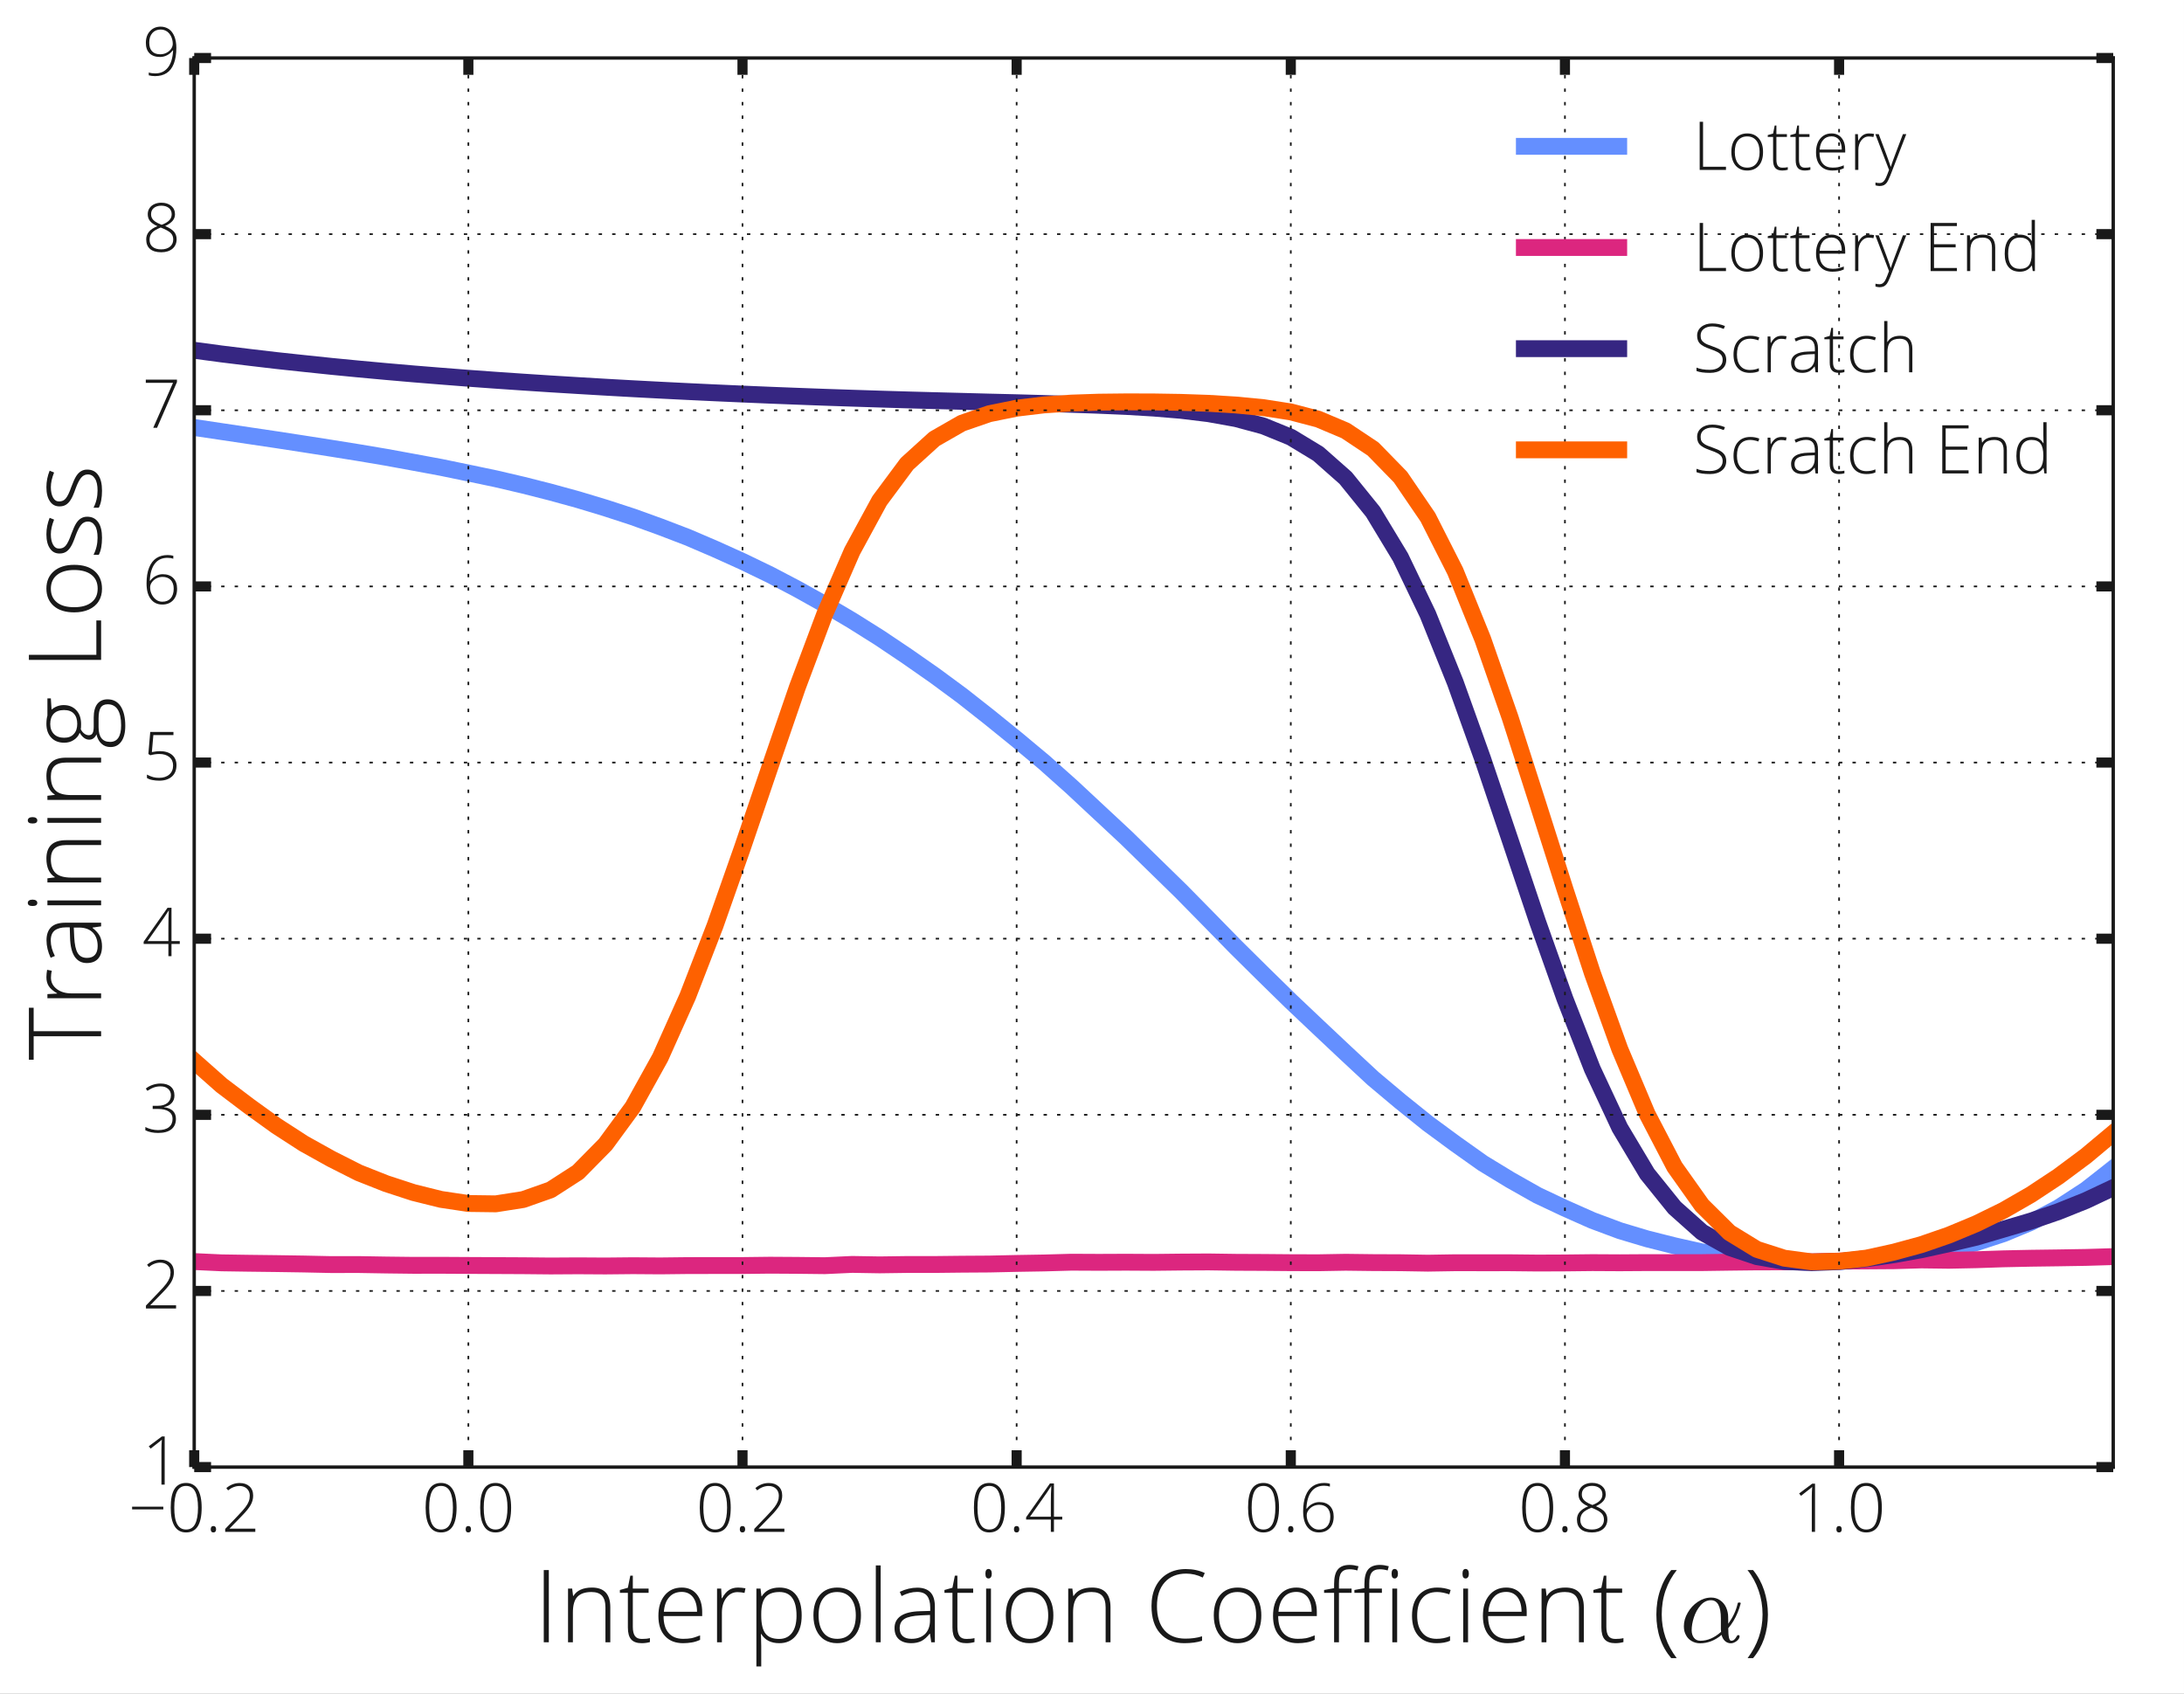 <?xml version="1.0" encoding="UTF-8"?>
<svg xmlns="http://www.w3.org/2000/svg" xmlns:xlink="http://www.w3.org/1999/xlink" width="647.981pt" height="502.473pt" viewBox="0 0 647.981 502.473">
<rect x="0" y="0" width="647.981" height="502.473" fill="#808080" stroke="none"/>
<defs>
<g>
<g id="glyph-0-0">
<path d="M 10.301 -7.18 C 10.301 -4.66 9.898 -2.82 9.141 -1.621 C 8.379 -0.422 7.219 0.18 5.68 0.18 C 4.18 0.18 3.039 -0.422 2.281 -1.66 C 1.5 -2.898 1.121 -4.738 1.121 -7.18 C 1.121 -9.66 1.48 -11.5 2.238 -12.699 C 3 -13.898 4.141 -14.5 5.68 -14.5 C 7.18 -14.5 8.32 -13.879 9.121 -12.641 C 9.898 -11.398 10.301 -9.578 10.301 -7.18 M 2.18 -7.18 C 2.18 -4.961 2.461 -3.32 3.039 -2.262 C 3.621 -1.199 4.5 -0.68 5.68 -0.68 C 6.898 -0.68 7.801 -1.219 8.359 -2.32 C 8.922 -3.398 9.219 -5.02 9.219 -7.18 C 9.219 -9.281 8.922 -10.879 8.359 -11.98 C 7.801 -13.059 6.898 -13.621 5.68 -13.621 C 4.441 -13.621 3.559 -13.059 3 -11.98 C 2.441 -10.879 2.18 -9.281 2.18 -7.18 "/>
</g>
<g id="glyph-0-1">
<path d="M 1.578 -0.762 C 1.578 -1.398 1.84 -1.719 2.359 -1.719 C 2.879 -1.719 3.16 -1.398 3.16 -0.762 C 3.16 -0.121 2.879 0.18 2.359 0.18 C 1.84 0.18 1.578 -0.121 1.578 -0.762 "/>
</g>
<g id="glyph-0-2">
<path d="M 10.039 0 L 1.102 0 L 1.102 -0.859 L 4.898 -4.82 C 5.961 -5.922 6.699 -6.762 7.141 -7.359 C 7.578 -7.941 7.898 -8.5 8.102 -9.039 C 8.301 -9.559 8.398 -10.121 8.398 -10.719 C 8.398 -11.559 8.121 -12.262 7.559 -12.801 C 7 -13.32 6.262 -13.602 5.379 -13.602 C 4.18 -13.602 3.039 -13.16 1.961 -12.301 L 1.441 -12.98 C 2.621 -13.98 3.941 -14.48 5.398 -14.48 C 6.641 -14.48 7.602 -14.141 8.32 -13.48 C 9.039 -12.82 9.398 -11.898 9.398 -10.738 C 9.398 -9.781 9.16 -8.879 8.68 -8 C 8.199 -7.121 7.32 -6.02 6.059 -4.738 L 2.398 -0.98 L 2.398 -0.941 L 10.039 -0.941 L 10.039 0 "/>
</g>
<g id="glyph-0-3">
<path d="M 11.141 -3.641 L 8.68 -3.641 L 8.68 0 L 7.762 0 L 7.762 -3.641 L 0.422 -3.641 L 0.422 -4.301 L 7.5 -14.359 L 8.68 -14.359 L 8.68 -4.48 L 11.141 -4.48 L 11.141 -3.641 M 7.762 -4.48 L 7.762 -8.559 C 7.762 -10.52 7.801 -12.18 7.898 -13.52 L 7.82 -13.52 C 7.68 -13.281 7.281 -12.66 6.621 -11.68 L 1.578 -4.48 L 7.762 -4.48 "/>
</g>
<g id="glyph-0-4">
<path d="M 1.281 -6.078 C 1.281 -7.922 1.52 -9.48 2.039 -10.762 C 2.539 -12.02 3.262 -12.961 4.18 -13.578 C 5.102 -14.18 6.219 -14.5 7.539 -14.5 C 8.141 -14.5 8.699 -14.422 9.219 -14.281 L 9.219 -13.422 C 8.738 -13.578 8.16 -13.68 7.5 -13.68 C 5.879 -13.68 4.621 -13.102 3.738 -11.941 C 2.84 -10.781 2.34 -9.078 2.238 -6.879 L 2.359 -6.879 C 2.84 -7.52 3.422 -8 4.059 -8.32 C 4.699 -8.641 5.359 -8.82 6.078 -8.82 C 7.398 -8.82 8.441 -8.441 9.199 -7.68 C 9.961 -6.922 10.34 -5.859 10.34 -4.52 C 10.34 -3.059 9.941 -1.922 9.141 -1.078 C 8.34 -0.238 7.281 0.18 5.961 0.18 C 4.5 0.18 3.359 -0.359 2.52 -1.461 C 1.68 -2.559 1.281 -4.102 1.281 -6.078 M 5.961 -0.66 C 7.02 -0.66 7.84 -0.98 8.441 -1.66 C 9.039 -2.34 9.34 -3.301 9.34 -4.539 C 9.34 -5.621 9.039 -6.48 8.461 -7.102 C 7.859 -7.699 7.059 -8.02 6.059 -8.02 C 5.379 -8.02 4.762 -7.859 4.199 -7.578 C 3.641 -7.281 3.18 -6.879 2.84 -6.398 C 2.5 -5.922 2.34 -5.422 2.34 -4.922 C 2.34 -4.199 2.5 -3.5 2.82 -2.84 C 3.141 -2.16 3.578 -1.641 4.141 -1.238 C 4.68 -0.84 5.281 -0.66 5.961 -0.66 "/>
</g>
<g id="glyph-0-5">
<path d="M 5.68 -14.52 C 6.879 -14.52 7.859 -14.199 8.602 -13.578 C 9.34 -12.961 9.719 -12.121 9.719 -11.078 C 9.719 -10.359 9.48 -9.719 9.02 -9.16 C 8.559 -8.602 7.82 -8.078 6.801 -7.602 C 8.039 -7.078 8.922 -6.5 9.441 -5.898 C 9.941 -5.301 10.199 -4.559 10.199 -3.68 C 10.199 -2.5 9.781 -1.559 8.961 -0.859 C 8.121 -0.16 7.02 0.18 5.641 0.18 C 4.199 0.18 3.078 -0.141 2.32 -0.801 C 1.559 -1.441 1.18 -2.398 1.18 -3.66 C 1.18 -4.5 1.441 -5.262 1.98 -5.898 C 2.52 -6.539 3.359 -7.102 4.5 -7.559 C 3.441 -8.039 2.699 -8.559 2.281 -9.121 C 1.84 -9.68 1.641 -10.34 1.641 -11.102 C 1.641 -11.781 1.801 -12.379 2.16 -12.898 C 2.5 -13.422 2.98 -13.82 3.602 -14.102 C 4.219 -14.379 4.922 -14.52 5.68 -14.52 M 2.18 -3.52 C 2.18 -2.602 2.48 -1.898 3.078 -1.422 C 3.68 -0.922 4.539 -0.68 5.641 -0.68 C 6.699 -0.68 7.559 -0.941 8.219 -1.461 C 8.859 -1.98 9.199 -2.699 9.199 -3.602 C 9.199 -4.398 8.941 -5.059 8.422 -5.559 C 7.898 -6.059 6.922 -6.602 5.48 -7.16 C 4.281 -6.68 3.422 -6.18 2.922 -5.621 C 2.422 -5.059 2.18 -4.359 2.18 -3.52 M 5.66 -13.641 C 4.738 -13.641 4 -13.398 3.441 -12.961 C 2.879 -12.5 2.621 -11.879 2.621 -11.102 C 2.621 -10.641 2.719 -10.238 2.922 -9.898 C 3.121 -9.539 3.422 -9.219 3.82 -8.941 C 4.199 -8.66 4.84 -8.32 5.762 -7.961 C 6.82 -8.359 7.578 -8.82 8.039 -9.32 C 8.5 -9.801 8.738 -10.398 8.738 -11.102 C 8.738 -11.879 8.461 -12.5 7.898 -12.961 C 7.34 -13.398 6.602 -13.641 5.66 -13.641 "/>
</g>
<g id="glyph-0-6">
<path d="M 6.66 0 L 5.699 0 L 5.699 -10.398 C 5.699 -11.34 5.738 -12.32 5.82 -13.34 C 5.719 -13.238 5.621 -13.141 5.52 -13.059 C 5.398 -12.961 4.398 -12.16 2.5 -10.68 L 1.941 -11.379 L 5.82 -14.281 L 6.66 -14.281 L 6.66 0 "/>
</g>
<g id="glyph-0-7">
<path d="M 9.559 -10.922 C 9.559 -10.02 9.281 -9.281 8.719 -8.68 C 8.16 -8.078 7.422 -7.68 6.48 -7.52 L 6.48 -7.461 C 7.621 -7.301 8.5 -6.941 9.102 -6.359 C 9.699 -5.762 10 -4.98 10 -4 C 10 -2.66 9.539 -1.621 8.641 -0.898 C 7.719 -0.18 6.422 0.18 4.719 0.18 C 3.262 0.18 2 -0.078 0.922 -0.621 L 0.922 -1.578 C 1.461 -1.301 2.078 -1.059 2.762 -0.898 C 3.441 -0.738 4.078 -0.66 4.68 -0.66 C 6.121 -0.66 7.199 -0.941 7.922 -1.539 C 8.641 -2.121 9 -2.941 9 -4 C 9 -4.941 8.621 -5.66 7.879 -6.18 C 7.141 -6.68 6.059 -6.941 4.641 -6.941 L 3.102 -6.941 L 3.102 -7.879 L 4.66 -7.879 C 5.84 -7.879 6.781 -8.16 7.48 -8.719 C 8.16 -9.281 8.52 -10.059 8.52 -11.02 C 8.52 -11.801 8.219 -12.441 7.66 -12.922 C 7.102 -13.398 6.359 -13.641 5.461 -13.641 C 4.738 -13.641 4.102 -13.539 3.52 -13.34 C 2.922 -13.141 2.262 -12.801 1.539 -12.32 L 1.059 -12.98 C 1.621 -13.441 2.281 -13.801 3.059 -14.078 C 3.84 -14.34 4.641 -14.48 5.441 -14.48 C 6.762 -14.48 7.762 -14.16 8.48 -13.539 C 9.199 -12.922 9.559 -12.039 9.559 -10.922 "/>
</g>
<g id="glyph-0-8">
<path d="M 5.238 -8.578 C 6.762 -8.578 7.961 -8.199 8.84 -7.48 C 9.719 -6.738 10.16 -5.719 10.16 -4.441 C 10.16 -2.961 9.699 -1.82 8.781 -1.02 C 7.859 -0.219 6.621 0.18 5.02 0.18 C 4.301 0.18 3.641 0.102 3 -0.02 C 2.359 -0.141 1.82 -0.34 1.398 -0.621 L 1.398 -1.621 C 2.102 -1.262 2.719 -1 3.281 -0.859 C 3.82 -0.719 4.398 -0.66 5.02 -0.66 C 6.262 -0.66 7.262 -0.98 8.02 -1.641 C 8.781 -2.301 9.16 -3.199 9.16 -4.34 C 9.16 -5.379 8.781 -6.219 8.059 -6.82 C 7.32 -7.422 6.32 -7.738 5.059 -7.738 C 4.199 -7.738 3.32 -7.602 2.398 -7.359 L 1.82 -7.738 L 2.379 -14.281 L 9.262 -14.281 L 9.262 -13.34 L 3.301 -13.34 L 2.859 -8.301 C 3.859 -8.48 4.66 -8.578 5.238 -8.578 "/>
</g>
<g id="glyph-0-9">
<path d="M 3.262 0 L 9.141 -13.34 L 1.059 -13.34 L 1.059 -14.281 L 10.301 -14.281 L 10.301 -13.559 L 4.398 0 L 3.262 0 "/>
</g>
<g id="glyph-0-10">
<path d="M 10.121 -8.219 C 10.121 -6.34 9.859 -4.781 9.379 -3.52 C 8.879 -2.238 8.16 -1.32 7.219 -0.719 C 6.281 -0.121 5.141 0.18 3.82 0.18 C 3.141 0.18 2.5 0.102 1.941 -0.059 L 1.941 -0.898 C 2.219 -0.801 2.539 -0.719 2.941 -0.68 C 3.34 -0.641 3.641 -0.621 3.859 -0.621 C 5.461 -0.621 6.699 -1.199 7.621 -2.359 C 8.539 -3.52 9.039 -5.199 9.16 -7.441 L 9.039 -7.441 C 8.559 -6.801 8 -6.32 7.34 -6 C 6.68 -5.66 6 -5.5 5.281 -5.5 C 3.961 -5.5 2.922 -5.859 2.18 -6.578 C 1.441 -7.301 1.078 -8.34 1.078 -9.699 C 1.078 -11.121 1.48 -12.281 2.301 -13.16 C 3.102 -14.039 4.16 -14.5 5.461 -14.5 C 6.379 -14.5 7.199 -14.238 7.922 -13.762 C 8.621 -13.262 9.16 -12.539 9.539 -11.602 C 9.922 -10.641 10.121 -9.52 10.121 -8.219 M 5.461 -13.641 C 4.422 -13.641 3.602 -13.281 3 -12.602 C 2.379 -11.898 2.078 -10.961 2.078 -9.762 C 2.078 -8.621 2.359 -7.762 2.922 -7.18 C 3.48 -6.578 4.301 -6.301 5.359 -6.301 C 6 -6.301 6.621 -6.441 7.199 -6.738 C 7.762 -7.02 8.219 -7.422 8.559 -7.898 C 8.879 -8.379 9.059 -8.879 9.059 -9.379 C 9.059 -10.141 8.898 -10.84 8.602 -11.52 C 8.301 -12.18 7.879 -12.699 7.34 -13.078 C 6.781 -13.441 6.16 -13.641 5.461 -13.641 "/>
</g>
<g id="glyph-0-11">
<path d="M 2.02 0 L 2.02 -14.281 L 3.02 -14.281 L 3.02 -0.941 L 9.82 -0.941 L 9.82 0 L 2.02 0 "/>
</g>
<g id="glyph-0-12">
<path d="M 10.559 -5.32 C 10.559 -3.578 10.141 -2.219 9.301 -1.262 C 8.461 -0.301 7.301 0.18 5.82 0.18 C 4.879 0.18 4.059 -0.039 3.359 -0.48 C 2.641 -0.922 2.102 -1.578 1.719 -2.422 C 1.34 -3.262 1.16 -4.219 1.16 -5.32 C 1.16 -7.039 1.578 -8.398 2.422 -9.359 C 3.262 -10.32 4.398 -10.82 5.879 -10.82 C 7.32 -10.82 8.461 -10.32 9.301 -9.34 C 10.141 -8.359 10.559 -7.02 10.559 -5.32 M 2.18 -5.32 C 2.18 -3.859 2.5 -2.719 3.141 -1.898 C 3.781 -1.078 4.68 -0.68 5.859 -0.68 C 7.02 -0.68 7.941 -1.078 8.578 -1.898 C 9.219 -2.719 9.539 -3.859 9.539 -5.32 C 9.539 -6.781 9.199 -7.922 8.559 -8.719 C 7.922 -9.52 7 -9.941 5.84 -9.941 C 4.66 -9.941 3.762 -9.52 3.121 -8.719 C 2.48 -7.922 2.18 -6.781 2.18 -5.32 "/>
</g>
<g id="glyph-0-13">
<path d="M 4.578 -0.66 C 5.18 -0.66 5.719 -0.699 6.18 -0.82 L 6.18 -0.039 C 5.699 0.102 5.16 0.18 4.559 0.18 C 3.621 0.18 2.922 -0.059 2.48 -0.559 C 2.039 -1.039 1.82 -1.84 1.82 -2.922 L 1.82 -9.781 L 0.238 -9.781 L 0.238 -10.34 L 1.82 -10.781 L 2.301 -13.18 L 2.801 -13.18 L 2.801 -10.621 L 5.922 -10.621 L 5.922 -9.781 L 2.801 -9.781 L 2.801 -3.059 C 2.801 -2.238 2.941 -1.641 3.219 -1.238 C 3.5 -0.84 3.961 -0.66 4.578 -0.66 "/>
</g>
<g id="glyph-0-14">
<path d="M 6.059 0.18 C 4.52 0.18 3.32 -0.281 2.461 -1.238 C 1.578 -2.18 1.16 -3.5 1.16 -5.219 C 1.16 -6.898 1.559 -8.262 2.398 -9.281 C 3.238 -10.301 4.359 -10.82 5.781 -10.82 C 7.02 -10.82 8.02 -10.379 8.738 -9.5 C 9.461 -8.621 9.82 -7.441 9.82 -5.961 L 9.82 -5.18 L 2.18 -5.18 C 2.18 -3.699 2.52 -2.578 3.199 -1.82 C 3.859 -1.059 4.82 -0.68 6.059 -0.68 C 6.66 -0.68 7.199 -0.719 7.66 -0.801 C 8.102 -0.879 8.68 -1.078 9.398 -1.359 L 9.398 -0.48 C 8.801 -0.199 8.238 -0.039 7.738 0.039 C 7.219 0.121 6.66 0.18 6.059 0.18 M 5.781 -9.961 C 4.738 -9.961 3.922 -9.621 3.32 -8.941 C 2.699 -8.262 2.34 -7.301 2.238 -6.039 L 8.801 -6.039 C 8.801 -7.262 8.52 -8.219 8 -8.922 C 7.461 -9.602 6.719 -9.961 5.781 -9.961 "/>
</g>
<g id="glyph-0-15">
<path d="M 5.961 -10.82 C 6.398 -10.82 6.879 -10.762 7.398 -10.68 L 7.219 -9.762 C 6.781 -9.859 6.32 -9.922 5.84 -9.922 C 4.922 -9.922 4.18 -9.52 3.602 -8.762 C 3.02 -8 2.738 -7.02 2.738 -5.859 L 2.738 0 L 1.781 0 L 1.781 -10.621 L 2.602 -10.621 L 2.699 -8.699 L 2.762 -8.699 C 3.199 -9.48 3.66 -10.02 4.16 -10.34 C 4.641 -10.66 5.238 -10.82 5.961 -10.82 "/>
</g>
<g id="glyph-0-16">
<path d="M 0 -10.621 L 1 -10.621 L 3.238 -4.66 C 3.922 -2.82 4.34 -1.602 4.539 -0.961 L 4.602 -0.961 C 4.859 -1.801 5.301 -3.039 5.941 -4.719 L 8.18 -10.621 L 9.18 -10.621 L 4.422 1.699 C 4.02 2.699 3.699 3.359 3.441 3.719 C 3.18 4.078 2.879 4.34 2.539 4.52 C 2.18 4.68 1.762 4.781 1.281 4.781 C 0.898 4.781 0.48 4.699 0.039 4.578 L 0.039 3.738 C 0.398 3.84 0.82 3.898 1.262 3.898 C 1.578 3.898 1.879 3.82 2.141 3.66 C 2.379 3.5 2.621 3.238 2.82 2.922 C 3.02 2.602 3.262 2.078 3.539 1.359 C 3.801 0.641 3.98 0.199 4.059 0 L 0 -10.621 "/>
</g>
<g id="glyph-0-17">
</g>
<g id="glyph-0-18">
<path d="M 9.82 0 L 2.02 0 L 2.02 -14.281 L 9.82 -14.281 L 9.82 -13.359 L 3.02 -13.359 L 3.02 -7.961 L 9.441 -7.961 L 9.441 -7.039 L 3.02 -7.039 L 3.02 -0.922 L 9.82 -0.922 L 9.82 0 "/>
</g>
<g id="glyph-0-19">
<path d="M 9.18 0 L 9.18 -6.879 C 9.18 -7.941 8.941 -8.719 8.5 -9.199 C 8.059 -9.68 7.359 -9.941 6.422 -9.941 C 5.141 -9.941 4.219 -9.621 3.621 -8.98 C 3.02 -8.34 2.738 -7.301 2.738 -5.859 L 2.738 0 L 1.781 0 L 1.781 -10.621 L 2.602 -10.621 L 2.781 -9.16 L 2.84 -9.16 C 3.52 -10.262 4.762 -10.82 6.52 -10.82 C 8.922 -10.82 10.141 -9.52 10.141 -6.941 L 10.141 0 L 9.18 0 "/>
</g>
<g id="glyph-0-20">
<path d="M 5.66 -10.82 C 6.422 -10.82 7.102 -10.68 7.66 -10.398 C 8.219 -10.121 8.719 -9.641 9.16 -8.961 L 9.219 -8.961 C 9.18 -9.781 9.16 -10.578 9.16 -11.379 L 9.16 -15.199 L 10.121 -15.199 L 10.121 0 L 9.48 0 L 9.238 -1.621 L 9.16 -1.621 C 8.34 -0.422 7.18 0.18 5.68 0.18 C 4.199 0.18 3.078 -0.262 2.32 -1.18 C 1.539 -2.078 1.16 -3.398 1.16 -5.16 C 1.16 -7 1.539 -8.398 2.301 -9.359 C 3.059 -10.32 4.18 -10.82 5.66 -10.82 M 5.66 -9.941 C 4.5 -9.941 3.621 -9.52 3.039 -8.719 C 2.461 -7.898 2.18 -6.719 2.18 -5.18 C 2.18 -2.16 3.34 -0.66 5.68 -0.66 C 6.879 -0.66 7.762 -1 8.32 -1.699 C 8.879 -2.398 9.16 -3.559 9.16 -5.16 L 9.16 -5.32 C 9.16 -6.961 8.879 -8.141 8.32 -8.859 C 7.762 -9.578 6.879 -9.941 5.66 -9.941 "/>
</g>
<g id="glyph-0-21">
<path d="M 9.898 -3.68 C 9.898 -2.48 9.461 -1.539 8.578 -0.859 C 7.699 -0.16 6.539 0.18 5.102 0.18 C 3.34 0.18 2 0 1.078 -0.379 L 1.078 -1.379 C 2.102 -0.941 3.422 -0.719 5.02 -0.719 C 6.18 -0.719 7.121 -0.98 7.801 -1.52 C 8.48 -2.059 8.84 -2.762 8.84 -3.641 C 8.84 -4.18 8.719 -4.621 8.5 -4.98 C 8.262 -5.34 7.898 -5.66 7.379 -5.961 C 6.859 -6.238 6.121 -6.559 5.121 -6.898 C 3.641 -7.398 2.641 -7.941 2.078 -8.52 C 1.52 -9.102 1.262 -9.879 1.262 -10.859 C 1.262 -11.922 1.66 -12.781 2.5 -13.461 C 3.34 -14.141 4.422 -14.48 5.738 -14.48 C 7.078 -14.48 8.34 -14.219 9.52 -13.719 L 9.16 -12.859 C 7.961 -13.34 6.84 -13.602 5.762 -13.602 C 4.699 -13.602 3.859 -13.34 3.238 -12.859 C 2.602 -12.379 2.301 -11.719 2.301 -10.879 C 2.301 -10.34 2.379 -9.898 2.578 -9.578 C 2.781 -9.238 3.078 -8.941 3.52 -8.66 C 3.961 -8.379 4.699 -8.059 5.781 -7.699 C 6.898 -7.301 7.738 -6.941 8.301 -6.578 C 8.859 -6.219 9.262 -5.801 9.52 -5.34 C 9.762 -4.879 9.898 -4.32 9.898 -3.68 "/>
</g>
<g id="glyph-0-22">
<path d="M 6.02 0.18 C 4.5 0.18 3.301 -0.281 2.441 -1.238 C 1.578 -2.199 1.16 -3.52 1.16 -5.238 C 1.16 -7 1.602 -8.359 2.5 -9.34 C 3.379 -10.32 4.602 -10.82 6.16 -10.82 C 7.078 -10.82 7.961 -10.66 8.801 -10.34 L 8.539 -9.48 C 7.621 -9.781 6.82 -9.941 6.141 -9.941 C 4.82 -9.941 3.84 -9.52 3.18 -8.719 C 2.5 -7.922 2.18 -6.762 2.18 -5.262 C 2.18 -3.82 2.5 -2.699 3.18 -1.898 C 3.84 -1.078 4.781 -0.68 6 -0.68 C 6.961 -0.68 7.84 -0.84 8.68 -1.199 L 8.68 -0.301 C 8 0.02 7.102 0.18 6.02 0.18 "/>
</g>
<g id="glyph-0-23">
<path d="M 8.219 0 L 7.98 -1.68 L 7.898 -1.68 C 7.359 -1 6.82 -0.52 6.262 -0.238 C 5.699 0.039 5.02 0.18 4.262 0.18 C 3.219 0.18 2.398 -0.078 1.82 -0.602 C 1.238 -1.121 0.961 -1.859 0.961 -2.82 C 0.961 -3.859 1.379 -4.66 2.238 -5.238 C 3.102 -5.801 4.359 -6.102 6 -6.141 L 8.02 -6.199 L 8.02 -6.898 C 8.02 -7.898 7.801 -8.66 7.398 -9.18 C 6.98 -9.699 6.32 -9.961 5.422 -9.961 C 4.422 -9.961 3.398 -9.68 2.359 -9.141 L 2 -9.98 C 3.16 -10.52 4.32 -10.801 5.461 -10.801 C 6.621 -10.801 7.48 -10.48 8.059 -9.879 C 8.641 -9.281 8.941 -8.34 8.941 -7.059 L 8.941 0 L 8.219 0 M 4.32 -0.68 C 5.441 -0.68 6.34 -1 7 -1.641 C 7.641 -2.281 7.98 -3.199 7.98 -4.359 L 7.98 -5.398 L 6.121 -5.32 C 4.621 -5.238 3.559 -5.02 2.922 -4.621 C 2.281 -4.219 1.98 -3.621 1.98 -2.781 C 1.98 -2.102 2.18 -1.578 2.578 -1.219 C 2.98 -0.859 3.559 -0.68 4.32 -0.68 "/>
</g>
<g id="glyph-0-24">
<path d="M 9.18 0 L 9.18 -6.879 C 9.18 -7.941 8.941 -8.719 8.5 -9.199 C 8.059 -9.68 7.359 -9.941 6.422 -9.941 C 5.141 -9.941 4.219 -9.621 3.621 -8.98 C 3.02 -8.34 2.738 -7.301 2.738 -5.859 L 2.738 0 L 1.781 0 L 1.781 -15.199 L 2.738 -15.199 L 2.738 -10.359 L 2.699 -9 L 2.762 -9 C 3.16 -9.641 3.66 -10.102 4.262 -10.379 C 4.859 -10.66 5.621 -10.82 6.52 -10.82 C 8.922 -10.82 10.141 -9.52 10.141 -6.941 L 10.141 0 L 9.18 0 "/>
</g>
<g id="glyph-1-0">
<path d="M 3.031 0 L 3.031 -21.422 L 4.531 -21.422 L 4.531 0 L 3.031 0 "/>
</g>
<g id="glyph-1-1">
<path d="M 13.77 0 L 13.77 -10.32 C 13.77 -11.91 13.41 -13.078 12.75 -13.801 C 12.09 -14.52 11.039 -14.91 9.629 -14.91 C 7.711 -14.91 6.328 -14.43 5.43 -13.469 C 4.531 -12.512 4.109 -10.949 4.109 -8.789 L 4.109 0 L 2.672 0 L 2.672 -15.93 L 3.898 -15.93 L 4.172 -13.738 L 4.262 -13.738 C 5.281 -15.391 7.141 -16.23 9.781 -16.23 C 13.379 -16.23 15.211 -14.281 15.211 -10.41 L 15.211 0 L 13.77 0 "/>
</g>
<g id="glyph-1-2">
<path d="M 6.871 -0.988 C 7.77 -0.988 8.578 -1.051 9.27 -1.23 L 9.27 -0.059 C 8.551 0.148 7.738 0.27 6.84 0.27 C 5.43 0.27 4.379 -0.09 3.719 -0.84 C 3.059 -1.559 2.73 -2.762 2.73 -4.379 L 2.73 -14.672 L 0.359 -14.672 L 0.359 -15.512 L 2.73 -16.172 L 3.449 -19.77 L 4.199 -19.77 L 4.199 -15.93 L 8.879 -15.93 L 8.879 -14.672 L 4.199 -14.672 L 4.199 -4.59 C 4.199 -3.359 4.41 -2.461 4.828 -1.859 C 5.25 -1.262 5.941 -0.988 6.871 -0.988 "/>
</g>
<g id="glyph-1-3">
<path d="M 9.09 0.27 C 6.781 0.27 4.98 -0.422 3.691 -1.859 C 2.371 -3.27 1.738 -5.25 1.738 -7.828 C 1.738 -10.352 2.34 -12.391 3.602 -13.922 C 4.859 -15.449 6.539 -16.23 8.672 -16.23 C 10.531 -16.23 12.031 -15.57 13.109 -14.25 C 14.191 -12.93 14.73 -11.16 14.73 -8.941 L 14.73 -7.77 L 3.27 -7.77 C 3.27 -5.551 3.781 -3.871 4.801 -2.73 C 5.789 -1.59 7.23 -1.02 9.09 -1.02 C 9.988 -1.02 10.801 -1.078 11.488 -1.199 C 12.148 -1.32 13.02 -1.621 14.102 -2.039 L 14.102 -0.719 C 13.199 -0.301 12.359 -0.059 11.609 0.059 C 10.828 0.18 9.988 0.27 9.09 0.27 M 8.672 -14.941 C 7.109 -14.941 5.879 -14.43 4.98 -13.41 C 4.051 -12.391 3.512 -10.949 3.359 -9.059 L 13.199 -9.059 C 13.199 -10.891 12.781 -12.328 12 -13.379 C 11.191 -14.398 10.078 -14.941 8.672 -14.941 "/>
</g>
<g id="glyph-1-4">
<path d="M 8.941 -16.23 C 9.602 -16.23 10.32 -16.141 11.102 -16.02 L 10.828 -14.641 C 10.172 -14.789 9.48 -14.879 8.762 -14.879 C 7.379 -14.879 6.27 -14.281 5.398 -13.141 C 4.531 -12 4.109 -10.531 4.109 -8.789 L 4.109 0 L 2.672 0 L 2.672 -15.93 L 3.898 -15.93 L 4.051 -13.051 L 4.141 -13.051 C 4.801 -14.219 5.488 -15.031 6.238 -15.512 C 6.961 -15.988 7.859 -16.23 8.941 -16.23 "/>
</g>
<g id="glyph-1-5">
<path d="M 9.48 0.27 C 7.02 0.27 5.219 -0.629 4.109 -2.461 L 4.02 -2.461 L 4.051 -1.23 C 4.078 -0.512 4.109 0.27 4.109 1.109 L 4.109 7.172 L 2.672 7.172 L 2.672 -15.93 L 3.898 -15.93 L 4.172 -13.648 L 4.262 -13.648 C 5.34 -15.359 7.109 -16.23 9.512 -16.23 C 11.641 -16.23 13.262 -15.512 14.398 -14.102 C 15.539 -12.691 16.109 -10.648 16.109 -7.949 C 16.109 -5.309 15.512 -3.301 14.309 -1.859 C 13.109 -0.422 11.52 0.27 9.48 0.27 M 9.449 -0.988 C 11.07 -0.988 12.328 -1.59 13.23 -2.789 C 14.129 -3.988 14.578 -5.699 14.578 -7.891 C 14.578 -12.57 12.871 -14.91 9.512 -14.91 C 7.648 -14.91 6.27 -14.398 5.398 -13.379 C 4.531 -12.359 4.109 -10.68 4.109 -8.398 L 4.109 -7.922 C 4.109 -5.43 4.531 -3.66 5.371 -2.578 C 6.211 -1.5 7.559 -0.988 9.449 -0.988 "/>
</g>
<g id="glyph-1-6">
<path d="M 15.84 -7.98 C 15.84 -5.371 15.211 -3.328 13.949 -1.891 C 12.691 -0.449 10.949 0.27 8.73 0.27 C 7.32 0.27 6.09 -0.059 5.039 -0.719 C 3.961 -1.379 3.148 -2.371 2.578 -3.629 C 2.012 -4.891 1.738 -6.328 1.738 -7.98 C 1.738 -10.559 2.371 -12.602 3.629 -14.039 C 4.891 -15.48 6.602 -16.23 8.82 -16.23 C 10.98 -16.23 12.691 -15.48 13.949 -14.012 C 15.211 -12.539 15.84 -10.531 15.84 -7.98 M 3.27 -7.98 C 3.27 -5.789 3.75 -4.078 4.711 -2.852 C 5.672 -1.621 7.02 -1.02 8.789 -1.02 C 10.531 -1.02 11.91 -1.621 12.871 -2.852 C 13.828 -4.078 14.309 -5.789 14.309 -7.98 C 14.309 -10.172 13.801 -11.879 12.84 -13.078 C 11.879 -14.281 10.5 -14.91 8.762 -14.91 C 6.988 -14.91 5.641 -14.281 4.68 -13.078 C 3.719 -11.879 3.27 -10.172 3.27 -7.98 "/>
</g>
<g id="glyph-1-7">
<path d="M 4.109 0 L 2.672 0 L 2.672 -22.801 L 4.109 -22.801 L 4.109 0 "/>
</g>
<g id="glyph-1-8">
<path d="M 12.328 0 L 11.969 -2.52 L 11.852 -2.52 C 11.039 -1.5 10.23 -0.781 9.391 -0.359 C 8.551 0.059 7.531 0.27 6.391 0.27 C 4.828 0.27 3.602 -0.121 2.73 -0.898 C 1.859 -1.68 1.441 -2.789 1.441 -4.23 C 1.441 -5.789 2.07 -6.988 3.359 -7.859 C 4.648 -8.699 6.539 -9.148 9 -9.211 L 12.031 -9.301 L 12.031 -10.352 C 12.031 -11.852 11.699 -12.988 11.102 -13.77 C 10.469 -14.551 9.48 -14.941 8.129 -14.941 C 6.629 -14.941 5.102 -14.52 3.539 -13.711 L 3 -14.969 C 4.738 -15.781 6.48 -16.199 8.191 -16.199 C 9.93 -16.199 11.219 -15.719 12.09 -14.82 C 12.961 -13.922 13.41 -12.512 13.41 -10.59 L 13.41 0 L 12.328 0 M 6.48 -1.02 C 8.16 -1.02 9.512 -1.5 10.5 -2.461 C 11.461 -3.422 11.969 -4.801 11.969 -6.539 L 11.969 -8.102 L 9.18 -7.98 C 6.93 -7.859 5.34 -7.531 4.379 -6.93 C 3.422 -6.328 2.969 -5.43 2.969 -4.172 C 2.969 -3.148 3.27 -2.371 3.871 -1.828 C 4.469 -1.289 5.34 -1.02 6.48 -1.02 "/>
</g>
<g id="glyph-1-9">
<path d="M 4.109 0 L 2.672 0 L 2.672 -15.93 L 4.109 -15.93 L 4.109 0 M 2.461 -20.34 C 2.461 -21.27 2.762 -21.75 3.391 -21.75 C 3.691 -21.75 3.898 -21.629 4.078 -21.391 C 4.262 -21.148 4.352 -20.789 4.352 -20.34 C 4.352 -19.891 4.262 -19.531 4.078 -19.289 C 3.898 -19.051 3.691 -18.93 3.391 -18.93 C 2.762 -18.93 2.461 -19.379 2.461 -20.34 "/>
</g>
<g id="glyph-1-10">
</g>
<g id="glyph-1-11">
<path d="M 12.18 -20.371 C 9.48 -20.371 7.352 -19.5 5.82 -17.789 C 4.262 -16.051 3.512 -13.711 3.512 -10.738 C 3.512 -7.68 4.23 -5.281 5.699 -3.602 C 7.141 -1.922 9.238 -1.078 11.941 -1.078 C 13.738 -1.078 15.391 -1.289 16.891 -1.77 L 16.891 -0.449 C 15.449 0.031 13.68 0.27 11.578 0.27 C 8.578 0.27 6.211 -0.691 4.469 -2.641 C 2.73 -4.559 1.891 -7.289 1.891 -10.77 C 1.891 -12.93 2.281 -14.852 3.121 -16.531 C 3.961 -18.18 5.129 -19.469 6.691 -20.371 C 8.219 -21.27 10.02 -21.719 12.09 -21.719 C 14.16 -21.719 16.02 -21.328 17.699 -20.551 L 17.102 -19.199 C 15.539 -19.98 13.891 -20.371 12.18 -20.371 "/>
</g>
<g id="glyph-1-12">
<path d="M 8.578 -14.672 L 4.828 -14.672 L 4.828 0 L 3.391 0 L 3.391 -14.672 L 0.422 -14.672 L 0.422 -15.512 L 3.391 -16.051 L 3.391 -17.281 C 3.391 -19.23 3.75 -20.672 4.469 -21.57 C 5.191 -22.469 6.359 -22.949 7.98 -22.949 C 8.852 -22.949 9.719 -22.801 10.621 -22.559 L 10.289 -21.301 C 9.512 -21.539 8.73 -21.66 7.949 -21.66 C 6.809 -21.66 6 -21.301 5.52 -20.641 C 5.039 -19.98 4.828 -18.898 4.828 -17.398 L 4.828 -15.93 L 8.578 -15.93 L 8.578 -14.672 "/>
</g>
<g id="glyph-1-13">
<path d="M 9.031 0.27 C 6.75 0.27 4.949 -0.422 3.66 -1.859 C 2.371 -3.301 1.738 -5.281 1.738 -7.859 C 1.738 -10.5 2.398 -12.539 3.75 -14.012 C 5.07 -15.48 6.898 -16.23 9.238 -16.23 C 10.621 -16.23 11.941 -15.988 13.199 -15.512 L 12.809 -14.219 C 11.43 -14.672 10.23 -14.91 9.211 -14.91 C 7.23 -14.91 5.762 -14.281 4.77 -13.078 C 3.75 -11.879 3.27 -10.141 3.27 -7.891 C 3.27 -5.73 3.75 -4.051 4.77 -2.852 C 5.762 -1.621 7.172 -1.02 9 -1.02 C 10.441 -1.02 11.762 -1.262 13.02 -1.801 L 13.02 -0.449 C 12 0.031 10.648 0.27 9.031 0.27 "/>
</g>
<g id="glyph-1-14">
<path d="M 1.199 -8.219 C 1.199 -10.801 1.559 -13.199 2.34 -15.48 C 3.09 -17.73 4.172 -19.711 5.609 -21.422 L 7.262 -21.422 C 5.82 -19.621 4.711 -17.609 3.93 -15.359 C 3.148 -13.109 2.789 -10.738 2.789 -8.25 C 2.789 -3.512 4.262 0.781 7.23 4.711 L 5.609 4.711 C 4.172 3.031 3.059 1.109 2.309 -1.078 C 1.559 -3.27 1.199 -5.641 1.199 -8.219 "/>
</g>
<g id="glyph-1-15">
<path d="M 6.961 -8.219 C 6.961 -5.641 6.57 -3.27 5.82 -1.051 C 5.039 1.141 3.961 3.059 2.551 4.711 L 0.93 4.711 C 3.871 0.781 5.371 -3.512 5.371 -8.25 C 5.371 -10.738 4.98 -13.109 4.199 -15.359 C 3.422 -17.609 2.34 -19.621 0.898 -21.422 L 2.551 -21.422 C 3.988 -19.68 5.07 -17.699 5.82 -15.449 C 6.57 -13.172 6.961 -10.77 6.961 -8.219 "/>
</g>
<g id="glyph-2-0">
<path d="M 6.031 0.301 C 5.07 0.301 4.23 0.059 3.512 -0.359 C 2.762 -0.781 2.191 -1.379 1.801 -2.16 C 1.379 -2.91 1.199 -3.781 1.199 -4.738 C 1.199 -6.09 1.559 -7.441 2.34 -8.762 C 3.09 -10.078 4.078 -11.16 5.34 -12 C 6.602 -12.84 7.922 -13.262 9.301 -13.262 C 10.32 -13.262 11.191 -12.988 11.969 -12.449 C 12.75 -11.91 13.32 -11.219 13.738 -10.32 C 14.129 -9.422 14.34 -8.488 14.34 -7.5 L 14.371 -5.488 C 15.031 -6.422 15.629 -7.41 16.109 -8.43 C 16.59 -9.449 16.949 -10.531 17.191 -11.609 C 17.219 -11.73 17.309 -11.789 17.43 -11.789 L 17.789 -11.789 C 17.969 -11.789 18.059 -11.699 18.059 -11.52 C 18.059 -11.488 18.031 -11.461 18.031 -11.43 C 17.789 -10.5 17.488 -9.602 17.129 -8.762 C 16.77 -7.922 16.379 -7.078 15.898 -6.301 C 15.422 -5.52 14.91 -4.801 14.371 -4.172 C 14.371 -1.68 14.641 -0.449 15.238 -0.449 C 15.602 -0.449 15.898 -0.539 16.141 -0.781 C 16.379 -0.988 16.59 -1.262 16.77 -1.59 C 16.949 -1.891 17.07 -2.07 17.129 -2.102 L 17.488 -2.102 C 17.641 -2.102 17.73 -1.98 17.73 -1.801 C 17.73 -1.289 17.43 -0.809 16.859 -0.359 C 16.289 0.059 15.719 0.301 15.18 0.301 C 14.461 0.301 13.859 0.059 13.379 -0.391 C 12.898 -0.84 12.57 -1.441 12.391 -2.191 C 11.43 -1.379 10.41 -0.75 9.328 -0.328 C 8.25 0.09 7.141 0.301 6.031 0.301 M 6.09 -0.449 C 8.219 -0.449 10.262 -1.32 12.238 -3.09 C 12.238 -3.211 12.211 -3.328 12.211 -3.512 C 12.18 -3.691 12.18 -3.781 12.18 -3.809 L 12.18 -7.051 C 12.18 -10.648 11.191 -12.48 9.238 -12.48 C 8.07 -12.48 7.051 -11.969 6.18 -10.98 C 5.281 -9.961 4.621 -8.762 4.172 -7.379 C 3.719 -6 3.512 -4.711 3.512 -3.57 C 3.512 -2.699 3.719 -1.949 4.172 -1.352 C 4.621 -0.75 5.25 -0.449 6.09 -0.449 "/>
</g>
<g id="glyph-3-0">
<path d="M 0 -8.609 L 0 -7.109 L -20.012 -7.109 L -20.012 -0.148 L -21.422 -0.148 L -21.422 -15.57 L -20.012 -15.57 L -20.012 -8.609 L 0 -8.609 "/>
</g>
<g id="glyph-3-1">
<path d="M -16.23 -8.941 C -16.23 -9.602 -16.141 -10.32 -16.02 -11.102 L -14.641 -10.828 C -14.789 -10.172 -14.879 -9.48 -14.879 -8.762 C -14.879 -7.379 -14.281 -6.27 -13.141 -5.398 C -12 -4.531 -10.531 -4.109 -8.789 -4.109 L 0 -4.109 L 0 -2.672 L -15.93 -2.672 L -15.93 -3.898 L -13.051 -4.051 L -13.051 -4.141 C -14.219 -4.801 -15.031 -5.488 -15.512 -6.238 C -15.988 -6.961 -16.23 -7.859 -16.23 -8.941 "/>
</g>
<g id="glyph-3-2">
<path d="M 0 -12.328 L -2.52 -11.969 L -2.52 -11.852 C -1.5 -11.039 -0.781 -10.23 -0.359 -9.391 C 0.059 -8.551 0.27 -7.531 0.27 -6.391 C 0.27 -4.828 -0.121 -3.602 -0.898 -2.73 C -1.68 -1.859 -2.789 -1.441 -4.23 -1.441 C -5.789 -1.441 -6.988 -2.07 -7.859 -3.359 C -8.699 -4.648 -9.148 -6.539 -9.211 -9 L -9.301 -12.031 L -10.352 -12.031 C -11.852 -12.031 -12.988 -11.699 -13.77 -11.102 C -14.551 -10.469 -14.941 -9.48 -14.941 -8.129 C -14.941 -6.629 -14.52 -5.102 -13.711 -3.539 L -14.969 -3 C -15.781 -4.738 -16.199 -6.48 -16.199 -8.191 C -16.199 -9.93 -15.719 -11.219 -14.82 -12.09 C -13.922 -12.961 -12.512 -13.41 -10.59 -13.41 L 0 -13.41 L 0 -12.328 M -1.02 -6.48 C -1.02 -8.16 -1.5 -9.512 -2.461 -10.5 C -3.422 -11.461 -4.801 -11.969 -6.539 -11.969 L -8.102 -11.969 L -7.98 -9.18 C -7.859 -6.93 -7.531 -5.34 -6.93 -4.379 C -6.328 -3.422 -5.43 -2.969 -4.172 -2.969 C -3.148 -2.969 -2.371 -3.27 -1.828 -3.871 C -1.289 -4.469 -1.02 -5.34 -1.02 -6.48 "/>
</g>
<g id="glyph-3-3">
<path d="M 0 -4.109 L 0 -2.672 L -15.93 -2.672 L -15.93 -4.109 L 0 -4.109 M -20.34 -2.461 C -21.27 -2.461 -21.75 -2.762 -21.75 -3.391 C -21.75 -3.691 -21.629 -3.898 -21.391 -4.078 C -21.148 -4.262 -20.789 -4.352 -20.34 -4.352 C -19.891 -4.352 -19.531 -4.262 -19.289 -4.078 C -19.051 -3.898 -18.93 -3.691 -18.93 -3.391 C -18.93 -2.762 -19.379 -2.461 -20.34 -2.461 "/>
</g>
<g id="glyph-3-4">
<path d="M 0 -13.77 L -10.32 -13.77 C -11.91 -13.77 -13.078 -13.41 -13.801 -12.75 C -14.52 -12.09 -14.91 -11.039 -14.91 -9.629 C -14.91 -7.711 -14.43 -6.328 -13.469 -5.43 C -12.512 -4.531 -10.949 -4.109 -8.789 -4.109 L 0 -4.109 L 0 -2.672 L -15.93 -2.672 L -15.93 -3.898 L -13.738 -4.172 L -13.738 -4.262 C -15.391 -5.281 -16.23 -7.141 -16.23 -9.781 C -16.23 -13.379 -14.281 -15.211 -10.41 -15.211 L 0 -15.211 L 0 -13.77 "/>
</g>
<g id="glyph-3-5">
<path d="M -15.93 -15.09 L -14.91 -15.09 L -14.699 -11.789 C -13.621 -12.66 -12.422 -13.109 -11.102 -13.109 C -9.539 -13.109 -8.309 -12.602 -7.352 -11.578 C -6.391 -10.559 -5.941 -9.18 -5.941 -7.469 C -5.941 -6.75 -5.969 -6.238 -6.031 -5.941 C -5.73 -5.34 -5.371 -4.922 -4.949 -4.621 C -4.531 -4.32 -4.109 -4.172 -3.66 -4.172 C -3.148 -4.172 -2.789 -4.352 -2.551 -4.738 C -2.309 -5.129 -2.191 -5.789 -2.191 -6.691 L -2.191 -9.48 C -2.191 -11.191 -1.828 -12.512 -1.141 -13.441 C -0.422 -14.34 0.57 -14.82 1.922 -14.82 C 3.602 -14.82 4.891 -14.129 5.789 -12.781 C 6.691 -11.398 7.172 -9.48 7.172 -6.961 C 7.172 -4.949 6.781 -3.391 6 -2.309 C 5.219 -1.199 4.172 -0.66 2.789 -0.66 C 1.711 -0.66 0.809 -0.988 0.09 -1.68 C -0.629 -2.34 -1.109 -3.27 -1.379 -4.441 C -1.559 -3.961 -1.859 -3.57 -2.25 -3.27 C -2.609 -2.969 -3.059 -2.852 -3.539 -2.852 C -4.59 -2.852 -5.52 -3.512 -6.359 -4.891 C -6.719 -3.961 -7.32 -3.238 -8.16 -2.73 C -8.969 -2.191 -9.898 -1.949 -10.949 -1.949 C -12.539 -1.949 -13.828 -2.43 -14.789 -3.449 C -15.75 -4.469 -16.23 -5.82 -16.23 -7.559 C -16.23 -8.578 -16.109 -9.391 -15.93 -9.988 L -15.93 -15.09 M 2.672 -2.191 C 4.828 -2.191 5.941 -3.809 5.941 -7.078 C 5.941 -11.25 4.59 -13.352 1.949 -13.352 C 0.988 -13.352 0.301 -13.02 -0.121 -12.359 C -0.539 -11.699 -0.75 -10.621 -0.75 -9.18 L -0.75 -6.57 C -0.75 -3.629 0.391 -2.191 2.672 -2.191 M -10.949 -3.422 C -9.719 -3.422 -8.762 -3.781 -8.102 -4.531 C -7.41 -5.25 -7.078 -6.27 -7.078 -7.531 C -7.078 -8.852 -7.41 -9.84 -8.07 -10.559 C -8.73 -11.281 -9.719 -11.641 -11.012 -11.641 C -12.359 -11.641 -13.379 -11.25 -14.07 -10.531 C -14.73 -9.809 -15.09 -8.789 -15.09 -7.5 C -15.09 -6.238 -14.699 -5.219 -13.98 -4.5 C -13.262 -3.781 -12.238 -3.422 -10.949 -3.422 "/>
</g>
<g id="glyph-3-6">
</g>
<g id="glyph-3-7">
<path d="M 0 -3.031 L -21.422 -3.031 L -21.422 -4.531 L -1.41 -4.531 L -1.41 -14.73 L 0 -14.73 L 0 -3.031 "/>
</g>
<g id="glyph-3-8">
<path d="M -7.98 -15.84 C -5.371 -15.84 -3.328 -15.211 -1.891 -13.949 C -0.449 -12.691 0.27 -10.949 0.27 -8.73 C 0.27 -7.32 -0.059 -6.09 -0.719 -5.039 C -1.379 -3.961 -2.371 -3.148 -3.629 -2.578 C -4.891 -2.012 -6.328 -1.738 -7.98 -1.738 C -10.559 -1.738 -12.602 -2.371 -14.039 -3.629 C -15.48 -4.891 -16.23 -6.602 -16.23 -8.82 C -16.23 -10.98 -15.48 -12.691 -14.012 -13.949 C -12.539 -15.211 -10.531 -15.84 -7.98 -15.84 M -7.98 -3.27 C -5.789 -3.27 -4.078 -3.75 -2.852 -4.711 C -1.621 -5.672 -1.02 -7.02 -1.02 -8.789 C -1.02 -10.531 -1.621 -11.91 -2.852 -12.871 C -4.078 -13.828 -5.789 -14.309 -7.98 -14.309 C -10.172 -14.309 -11.879 -13.801 -13.078 -12.84 C -14.281 -11.879 -14.91 -10.5 -14.91 -8.762 C -14.91 -6.988 -14.281 -5.641 -13.078 -4.68 C -11.879 -3.719 -10.172 -3.27 -7.98 -3.27 "/>
</g>
<g id="glyph-3-9">
<path d="M -4.141 -12.539 C -2.699 -12.539 -1.621 -12 -0.871 -10.922 C -0.09 -9.84 0.27 -8.281 0.27 -6.301 C 0.27 -4.172 -0.031 -2.488 -0.691 -1.23 L -2.25 -1.23 C -1.441 -2.82 -1.051 -4.5 -1.051 -6.301 C -1.051 -7.859 -1.289 -9.059 -1.828 -9.871 C -2.34 -10.68 -3.031 -11.102 -3.93 -11.102 C -4.711 -11.102 -5.398 -10.77 -5.941 -10.109 C -6.48 -9.449 -7.02 -8.398 -7.559 -6.93 C -8.129 -5.309 -8.609 -4.199 -9.031 -3.57 C -9.449 -2.91 -9.898 -2.43 -10.441 -2.102 C -10.98 -1.77 -11.609 -1.621 -12.359 -1.621 C -13.559 -1.621 -14.488 -2.102 -15.18 -3.121 C -15.871 -4.109 -16.23 -5.52 -16.23 -7.32 C -16.23 -9.031 -15.898 -10.648 -15.27 -12.211 L -13.949 -11.672 C -14.578 -10.109 -14.91 -8.641 -14.91 -7.32 C -14.91 -6 -14.672 -4.98 -14.25 -4.23 C -13.828 -3.449 -13.23 -3.09 -12.48 -3.09 C -11.641 -3.09 -10.98 -3.359 -10.5 -3.961 C -9.988 -4.559 -9.422 -5.699 -8.82 -7.441 C -8.281 -8.879 -7.828 -9.898 -7.41 -10.559 C -6.988 -11.219 -6.539 -11.699 -6 -12.031 C -5.461 -12.359 -4.859 -12.539 -4.141 -12.539 "/>
</g>
</g>
<clipPath id="clip-0">
<path clip-rule="nonzero" d="M 0 0 L 647.98 0 L 647.98 502.473 L 0 502.473 Z M 0 0 "/>
</clipPath>
<clipPath id="clip-1">
<path clip-rule="nonzero" d="M 57.621 126 L 626.984 126 L 626.984 375 L 57.621 375 Z M 57.621 126 "/>
</clipPath>
<clipPath id="clip-2">
<path clip-rule="nonzero" d="M 57.621 372 L 626.984 372 L 626.984 376 L 57.621 376 Z M 57.621 372 "/>
</clipPath>
<clipPath id="clip-3">
<path clip-rule="nonzero" d="M 57.621 372 L 626.984 372 L 626.984 377 L 57.621 377 Z M 57.621 372 "/>
</clipPath>
<clipPath id="clip-4">
<path clip-rule="nonzero" d="M 57.621 103 L 626.984 103 L 626.984 375 L 57.621 375 Z M 57.621 103 "/>
</clipPath>
<clipPath id="clip-5">
<path clip-rule="nonzero" d="M 57.621 103 L 626.984 103 L 626.984 376 L 57.621 376 Z M 57.621 103 "/>
</clipPath>
<clipPath id="clip-6">
<path clip-rule="nonzero" d="M 57.621 119 L 626.984 119 L 626.984 375 L 57.621 375 Z M 57.621 119 "/>
</clipPath>
<clipPath id="clip-7">
<path clip-rule="nonzero" d="M 57.621 118 L 626.984 118 L 626.984 375 L 57.621 375 Z M 57.621 118 "/>
</clipPath>
<clipPath id="clip-8">
<path clip-rule="nonzero" d="M 57.621 123 L 626.984 123 L 626.984 378 L 57.621 378 Z M 57.621 123 "/>
</clipPath>
<clipPath id="clip-9">
<path clip-rule="nonzero" d="M 57.621 369 L 626.984 369 L 626.984 380 L 57.621 380 Z M 57.621 369 "/>
</clipPath>
<clipPath id="clip-10">
<path clip-rule="nonzero" d="M 57.621 100 L 626.984 100 L 626.984 379 L 57.621 379 Z M 57.621 100 "/>
</clipPath>
<clipPath id="clip-11">
<path clip-rule="nonzero" d="M 57.621 115 L 626.984 115 L 626.984 378 L 57.621 378 Z M 57.621 115 "/>
</clipPath>
<clipPath id="clip-12">
<path clip-rule="nonzero" d="M 57.621 17.207 L 58 17.207 L 58 435.258 L 57.621 435.258 Z M 57.621 17.207 "/>
</clipPath>
<clipPath id="clip-13">
<path clip-rule="nonzero" d="M 138 17.207 L 140 17.207 L 140 435.258 L 138 435.258 Z M 138 17.207 "/>
</clipPath>
<clipPath id="clip-14">
<path clip-rule="nonzero" d="M 220 17.207 L 221 17.207 L 221 435.258 L 220 435.258 Z M 220 17.207 "/>
</clipPath>
<clipPath id="clip-15">
<path clip-rule="nonzero" d="M 301 17.207 L 302 17.207 L 302 435.258 L 301 435.258 Z M 301 17.207 "/>
</clipPath>
<clipPath id="clip-16">
<path clip-rule="nonzero" d="M 382 17.207 L 384 17.207 L 384 435.258 L 382 435.258 Z M 382 17.207 "/>
</clipPath>
<clipPath id="clip-17">
<path clip-rule="nonzero" d="M 464 17.207 L 465 17.207 L 465 435.258 L 464 435.258 Z M 464 17.207 "/>
</clipPath>
<clipPath id="clip-18">
<path clip-rule="nonzero" d="M 545 17.207 L 546 17.207 L 546 435.258 L 545 435.258 Z M 545 17.207 "/>
</clipPath>
<clipPath id="clip-19">
<path clip-rule="nonzero" d="M 57.621 435 L 626.984 435 L 626.984 435.258 L 57.621 435.258 Z M 57.621 435 "/>
</clipPath>
<clipPath id="clip-20">
<path clip-rule="nonzero" d="M 57.621 382 L 626.984 382 L 626.984 384 L 57.621 384 Z M 57.621 382 "/>
</clipPath>
<clipPath id="clip-21">
<path clip-rule="nonzero" d="M 57.621 330 L 626.984 330 L 626.984 331 L 57.621 331 Z M 57.621 330 "/>
</clipPath>
<clipPath id="clip-22">
<path clip-rule="nonzero" d="M 57.621 278 L 626.984 278 L 626.984 279 L 57.621 279 Z M 57.621 278 "/>
</clipPath>
<clipPath id="clip-23">
<path clip-rule="nonzero" d="M 57.621 225 L 626.984 225 L 626.984 227 L 57.621 227 Z M 57.621 225 "/>
</clipPath>
<clipPath id="clip-24">
<path clip-rule="nonzero" d="M 57.621 173 L 626.984 173 L 626.984 175 L 57.621 175 Z M 57.621 173 "/>
</clipPath>
<clipPath id="clip-25">
<path clip-rule="nonzero" d="M 57.621 121 L 626.984 121 L 626.984 122 L 57.621 122 Z M 57.621 121 "/>
</clipPath>
<clipPath id="clip-26">
<path clip-rule="nonzero" d="M 57.621 69 L 626.984 69 L 626.984 70 L 57.621 70 Z M 57.621 69 "/>
</clipPath>
<clipPath id="clip-27">
<path clip-rule="nonzero" d="M 57.621 17.207 L 626.984 17.207 L 626.984 18 L 57.621 18 Z M 57.621 17.207 "/>
</clipPath>
</defs>
<g clip-path="url(#clip-0)">
<path fill-rule="nonzero" fill="rgb(100%, 100%, 100%)" fill-opacity="1" d="M 0 502.473 L 647.98 502.473 L 647.98 0 L 0 0 Z M 0 502.473 "/>
</g>
<path fill-rule="nonzero" fill="rgb(100%, 100%, 100%)" fill-opacity="1" d="M 57.621 435.258 L 626.984 435.258 L 626.984 17.207 L 57.621 17.207 Z M 57.621 435.258 "/>
<g clip-path="url(#clip-1)">
<path fill-rule="nonzero" fill="rgb(39.215%, 56.078%, 100%)" fill-opacity="0.2" stroke-width="1" stroke-linecap="butt" stroke-linejoin="round" stroke="rgb(39.215%, 56.078%, 100%)" stroke-opacity="0.2" stroke-miterlimit="10" d="M 57.621 375.942 L 57.621 375.325 L 65.754 374.048 L 73.891 372.821 L 82.023 371.684 L 90.156 370.419 L 98.289 369.13 L 106.426 367.798 L 114.559 366.415 L 122.691 364.884 L 130.824 363.329 L 138.961 361.626 L 147.094 359.876 L 155.227 357.88 L 163.359 355.739 L 171.496 353.493 L 179.629 351.052 L 187.762 348.345 L 195.895 345.286 L 204.031 342.259 L 212.164 338.637 L 220.297 334.993 L 228.43 330.993 L 236.562 326.45 L 244.699 321.95 L 252.832 317.114 L 260.965 311.813 L 269.098 306.356 L 277.234 300.696 L 285.367 294.552 L 293.5 287.884 L 301.633 281.298 L 309.77 274.38 L 317.902 267.005 L 326.035 259.411 L 334.168 251.673 L 342.305 243.692 L 350.438 235.774 L 358.57 227.477 L 366.703 219.305 L 374.84 211.216 L 382.973 203.298 L 391.105 195.755 L 399.238 188.223 L 407.375 180.868 L 415.508 174.212 L 423.641 167.86 L 431.773 162.087 L 439.906 156.442 L 448.043 151.665 L 456.176 147.243 L 464.309 143.485 L 472.441 140.02 L 480.578 137.091 L 488.711 134.618 L 496.844 132.665 L 504.977 130.895 L 513.113 129.852 L 521.246 128.977 L 529.379 128.407 L 537.512 128.02 L 545.648 128.153 L 553.781 128.637 L 561.914 129.184 L 570.047 130.266 L 578.184 131.485 L 586.316 133.399 L 594.449 135.868 L 602.582 138.829 L 610.719 142.774 L 618.852 147.575 L 626.984 153.352 L 626.984 158.645 L 618.852 151.645 L 610.719 145.602 L 602.582 140.97 L 594.449 137.122 L 586.316 134.243 L 578.184 131.938 L 570.047 130.544 L 561.914 129.454 L 553.781 128.782 L 545.648 128.325 L 537.512 128.173 L 529.379 128.544 L 521.246 129.216 L 513.113 130.091 L 504.977 131.208 L 496.844 133.095 L 488.711 135.188 L 480.578 137.622 L 472.441 140.743 L 464.309 144.524 L 456.176 148.387 L 448.043 153.204 L 439.906 158.341 L 431.773 164.192 L 423.641 170.434 L 415.508 177.161 L 407.375 184.106 L 399.238 191.774 L 391.105 199.727 L 382.973 207.446 L 374.84 215.653 L 366.703 223.68 L 358.57 232.044 L 350.438 240.36 L 342.305 248.278 L 334.168 256.192 L 326.035 263.634 L 317.902 271.149 L 309.77 278.427 L 301.633 285.145 L 293.5 291.727 L 285.367 298.055 L 277.234 303.536 L 269.098 309.204 L 260.965 314.86 L 252.832 319.661 L 244.699 324.45 L 236.562 328.903 L 228.43 333.071 L 220.297 336.813 L 212.164 340.477 L 204.031 343.884 L 195.895 346.977 L 187.762 349.868 L 179.629 352.497 L 171.496 354.907 L 163.359 357.118 L 155.227 359.118 L 147.094 360.958 L 138.961 362.653 L 130.824 364.298 L 122.691 365.798 L 114.559 367.216 L 106.426 368.587 L 98.289 369.868 L 90.156 371.098 L 82.023 372.364 L 73.891 373.563 L 65.754 374.739 Z M 57.621 375.942 " transform="matrix(1, 0, 0, -1, 0, 502.473)"/>
</g>
<g clip-path="url(#clip-2)">
<path fill-rule="nonzero" fill="rgb(86.273%, 14.902%, 49.803%)" fill-opacity="0.2" d="M 57.621 374.109 L 57.621 374.477 L 65.754 374.773 L 73.891 374.871 L 82.023 374.945 L 90.156 375.082 L 98.289 375.246 L 106.426 375.211 L 114.559 375.414 L 122.691 375.48 L 130.824 375.422 L 138.961 375.488 L 147.094 375.555 L 155.227 375.602 L 163.359 375.656 L 171.496 375.57 L 179.629 375.656 L 187.762 375.566 L 195.895 375.684 L 204.031 375.527 L 212.164 375.527 L 220.297 375.516 L 228.43 375.496 L 236.562 375.453 L 244.699 375.539 L 252.832 375.176 L 260.965 375.324 L 269.098 375.203 L 277.234 375.227 L 285.367 375.172 L 293.5 375.07 L 301.633 374.949 L 309.77 374.93 L 317.902 374.742 L 326.035 374.777 L 334.168 374.711 L 342.305 374.688 L 350.438 374.598 L 358.57 374.559 L 366.703 374.676 L 374.84 374.746 L 382.973 374.766 L 391.105 374.738 L 399.238 374.617 L 407.375 374.723 L 415.508 374.758 L 423.641 374.887 L 431.773 374.676 L 439.906 374.762 L 448.043 374.703 L 456.176 374.773 L 464.309 374.773 L 472.441 374.691 L 480.578 374.711 L 488.711 374.691 L 496.844 374.664 L 504.977 374.645 L 513.113 374.586 L 521.246 374.473 L 529.379 374.504 L 537.512 374.512 L 545.648 374.234 L 553.781 374.141 L 561.914 374.094 L 570.047 373.855 L 578.184 373.965 L 586.316 373.832 L 594.449 373.52 L 602.582 373.355 L 610.719 373.266 L 618.852 373.125 L 626.984 372.895 L 626.984 372.727 L 618.852 372.973 L 610.719 373.109 L 602.582 373.223 L 594.449 373.41 L 586.316 373.641 L 578.184 373.805 L 570.047 373.742 L 561.914 373.965 L 553.781 374.023 L 545.648 374.043 L 537.512 374.246 L 529.379 374.246 L 521.246 374.285 L 513.113 374.359 L 504.977 374.543 L 496.844 374.516 L 488.711 374.484 L 480.578 374.57 L 472.441 374.504 L 464.309 374.594 L 456.176 374.66 L 448.043 374.559 L 439.906 374.535 L 431.773 374.57 L 423.641 374.629 L 415.508 374.492 L 407.375 374.453 L 399.238 374.348 L 391.105 374.539 L 382.973 374.465 L 374.84 374.34 L 366.703 374.336 L 358.57 374.215 L 350.438 374.266 L 342.305 374.344 L 334.168 374.219 L 326.035 374.207 L 317.902 374.219 L 309.77 374.465 L 301.633 374.703 L 293.5 374.945 L 285.367 374.957 L 277.234 375.074 L 269.098 375.094 L 260.965 375.199 L 252.832 375.078 L 244.699 375.473 L 236.562 375.363 L 228.43 375.223 L 220.297 375.395 L 212.164 375.391 L 204.031 375.426 L 195.895 375.434 L 187.762 375.445 L 179.629 375.52 L 171.496 375.504 L 163.359 375.52 L 155.227 375.418 L 147.094 375.387 L 138.961 375.383 L 130.824 375.348 L 122.691 375.32 L 114.559 375.188 L 106.426 375.117 L 98.289 375.117 L 90.156 374.93 L 82.023 374.809 L 73.891 374.672 L 65.754 374.547 Z M 57.621 374.109 "/>
</g>
<g clip-path="url(#clip-3)">
<path fill="none" stroke-width="1" stroke-linecap="butt" stroke-linejoin="round" stroke="rgb(86.273%, 14.902%, 49.803%)" stroke-opacity="0.2" stroke-miterlimit="10" d="M 57.621 128.364 L 57.621 127.997 L 65.754 127.7 L 73.891 127.602 L 82.023 127.528 L 90.156 127.391 L 98.289 127.227 L 106.426 127.263 L 114.559 127.059 L 122.691 126.993 L 130.824 127.052 L 138.961 126.985 L 147.094 126.919 L 155.227 126.872 L 163.359 126.817 L 171.496 126.903 L 179.629 126.817 L 187.762 126.907 L 195.895 126.79 L 204.031 126.946 L 212.164 126.946 L 220.297 126.958 L 228.43 126.977 L 236.562 127.02 L 244.699 126.934 L 252.832 127.298 L 260.965 127.149 L 269.098 127.27 L 277.234 127.247 L 285.367 127.302 L 293.5 127.403 L 301.633 127.524 L 309.77 127.544 L 317.902 127.731 L 326.035 127.696 L 334.168 127.763 L 342.305 127.786 L 350.438 127.876 L 358.57 127.915 L 366.703 127.798 L 374.84 127.727 L 382.973 127.708 L 391.105 127.735 L 399.238 127.856 L 407.375 127.751 L 415.508 127.716 L 423.641 127.587 L 431.773 127.798 L 439.906 127.712 L 448.043 127.77 L 456.176 127.7 L 464.309 127.7 L 472.441 127.782 L 480.578 127.763 L 488.711 127.782 L 496.844 127.809 L 504.977 127.829 L 513.113 127.888 L 521.246 128.001 L 529.379 127.97 L 537.512 127.962 L 545.648 128.239 L 553.781 128.333 L 561.914 128.38 L 570.047 128.618 L 578.184 128.509 L 586.316 128.641 L 594.449 128.954 L 602.582 129.118 L 610.719 129.208 L 618.852 129.348 L 626.984 129.579 L 626.984 129.747 L 618.852 129.501 L 610.719 129.364 L 602.582 129.251 L 594.449 129.063 L 586.316 128.833 L 578.184 128.669 L 570.047 128.731 L 561.914 128.509 L 553.781 128.45 L 545.648 128.43 L 537.512 128.227 L 529.379 128.227 L 521.246 128.188 L 513.113 128.114 L 504.977 127.93 L 496.844 127.958 L 488.711 127.989 L 480.578 127.903 L 472.441 127.97 L 464.309 127.88 L 456.176 127.813 L 448.043 127.915 L 439.906 127.938 L 431.773 127.903 L 423.641 127.845 L 415.508 127.981 L 407.375 128.02 L 399.238 128.126 L 391.105 127.934 L 382.973 128.009 L 374.84 128.134 L 366.703 128.137 L 358.57 128.259 L 350.438 128.208 L 342.305 128.13 L 334.168 128.255 L 326.035 128.266 L 317.902 128.255 L 309.77 128.009 L 301.633 127.77 L 293.5 127.528 L 285.367 127.516 L 277.234 127.399 L 269.098 127.38 L 260.965 127.274 L 252.832 127.395 L 244.699 127.001 L 236.562 127.11 L 228.43 127.251 L 220.297 127.079 L 212.164 127.083 L 204.031 127.048 L 195.895 127.04 L 187.762 127.028 L 179.629 126.954 L 171.496 126.97 L 163.359 126.954 L 155.227 127.055 L 147.094 127.087 L 138.961 127.091 L 130.824 127.126 L 122.691 127.153 L 114.559 127.286 L 106.426 127.356 L 98.289 127.356 L 90.156 127.544 L 82.023 127.665 L 73.891 127.802 L 65.754 127.927 Z M 57.621 128.364 " transform="matrix(1, 0, 0, -1, 0, 502.473)"/>
</g>
<g clip-path="url(#clip-4)">
<path fill-rule="nonzero" fill="rgb(21.176%, 14.902%, 50.98%)" fill-opacity="0.2" d="M 57.621 103.867 L 57.621 103.988 L 65.754 105.043 L 73.891 106.047 L 82.023 106.992 L 90.156 107.863 L 98.289 108.715 L 106.426 109.496 L 114.559 110.238 L 122.691 110.945 L 130.824 111.602 L 138.961 112.234 L 147.094 112.82 L 155.227 113.375 L 163.359 113.902 L 171.496 114.402 L 179.629 114.887 L 187.762 115.336 L 195.895 115.766 L 204.031 116.176 L 212.164 116.562 L 220.297 116.922 L 228.43 117.262 L 236.562 117.578 L 244.699 117.875 L 252.832 118.148 L 260.965 118.41 L 269.098 118.652 L 277.234 118.879 L 293.5 119.309 L 301.633 119.504 L 309.77 119.734 L 317.902 119.98 L 326.035 120.277 L 334.168 120.641 L 342.305 121.141 L 350.438 121.844 L 358.57 122.852 L 366.703 124.344 L 374.84 126.629 L 382.973 129.945 L 391.105 134.992 L 399.238 142.184 L 407.375 152.379 L 415.508 165.996 L 423.641 183.125 L 431.773 203.508 L 439.906 226.238 L 448.043 250.293 L 456.176 274.426 L 464.309 297.051 L 472.441 317.766 L 480.578 335.008 L 488.711 348.527 L 496.844 358.5 L 504.977 365.711 L 513.113 370.191 L 521.246 372.898 L 529.379 374.305 L 537.512 374.68 L 545.648 374.383 L 553.781 373.492 L 561.914 372.328 L 570.047 370.852 L 578.184 369.062 L 586.316 367.141 L 594.449 364.758 L 602.582 362.387 L 610.719 359.664 L 618.852 356.383 L 626.984 352.523 L 626.984 352.172 L 618.852 356.012 L 610.719 359.242 L 602.582 362.133 L 594.449 364.59 L 586.316 366.996 L 578.184 368.91 L 570.047 370.699 L 561.914 372.152 L 553.781 373.336 L 545.648 374.215 L 537.512 374.531 L 529.379 374.184 L 521.246 372.742 L 513.113 369.988 L 504.977 365.41 L 496.844 358.129 L 488.711 347.875 L 480.578 334.148 L 472.441 316.551 L 464.309 295.617 L 456.176 272.48 L 448.043 248.176 L 439.906 224.098 L 431.773 201.531 L 423.641 181.492 L 415.508 164.688 L 407.375 151.426 L 399.238 141.438 L 391.105 134.305 L 382.973 129.391 L 374.84 126.164 L 366.703 124.023 L 358.57 122.625 L 350.438 121.648 L 342.305 121.008 L 334.168 120.539 L 326.035 120.207 L 317.902 119.926 L 309.77 119.684 L 301.633 119.457 L 293.5 119.262 L 285.367 119.051 L 277.234 118.844 L 269.098 118.629 L 260.965 118.387 L 252.832 118.129 L 244.699 117.848 L 236.562 117.547 L 228.43 117.234 L 220.297 116.895 L 212.164 116.527 L 204.031 116.148 L 195.895 115.738 L 187.762 115.312 L 179.629 114.855 L 171.496 114.379 L 163.359 113.883 L 155.227 113.348 L 147.094 112.797 L 138.961 112.211 L 130.824 111.57 L 122.691 110.91 L 114.559 110.207 L 106.426 109.457 L 98.289 108.664 L 90.156 107.812 L 82.023 106.938 L 73.891 105.973 L 65.754 104.977 Z M 57.621 103.867 "/>
</g>
<g clip-path="url(#clip-5)">
<path fill="none" stroke-width="1" stroke-linecap="butt" stroke-linejoin="round" stroke="rgb(21.176%, 14.902%, 50.98%)" stroke-opacity="0.2" stroke-miterlimit="10" d="M 57.621 398.606 L 57.621 398.485 L 65.754 397.43 L 73.891 396.427 L 82.023 395.481 L 90.156 394.61 L 98.289 393.759 L 106.426 392.977 L 114.559 392.235 L 122.691 391.528 L 130.824 390.872 L 138.961 390.239 L 147.094 389.653 L 155.227 389.098 L 163.359 388.571 L 171.496 388.071 L 179.629 387.587 L 187.762 387.137 L 195.895 386.708 L 204.031 386.298 L 212.164 385.911 L 220.297 385.552 L 228.43 385.212 L 236.562 384.895 L 244.699 384.598 L 252.832 384.325 L 260.965 384.063 L 269.098 383.821 L 277.234 383.595 L 293.5 383.165 L 301.633 382.97 L 309.77 382.739 L 317.902 382.493 L 326.035 382.196 L 334.168 381.833 L 342.305 381.333 L 350.438 380.63 L 358.57 379.622 L 366.703 378.13 L 374.84 375.845 L 382.973 372.528 L 391.105 367.481 L 399.238 360.29 L 407.375 350.095 L 415.508 336.477 L 423.641 319.348 L 431.773 298.966 L 439.906 276.235 L 448.043 252.18 L 456.176 228.048 L 464.309 205.423 L 472.441 184.708 L 480.578 167.466 L 488.711 153.946 L 496.844 143.973 L 504.977 136.762 L 513.113 132.282 L 521.246 129.575 L 529.379 128.169 L 537.512 127.794 L 545.648 128.091 L 553.781 128.981 L 561.914 130.145 L 570.047 131.622 L 578.184 133.411 L 586.316 135.333 L 594.449 137.716 L 602.582 140.087 L 610.719 142.809 L 618.852 146.091 L 626.984 149.95 L 626.984 150.302 L 618.852 146.462 L 610.719 143.231 L 602.582 140.341 L 594.449 137.884 L 586.316 135.477 L 578.184 133.563 L 570.047 131.774 L 561.914 130.321 L 553.781 129.137 L 545.648 128.259 L 537.512 127.942 L 529.379 128.29 L 521.246 129.731 L 513.113 132.485 L 504.977 137.063 L 496.844 144.345 L 488.711 154.598 L 480.578 168.325 L 472.441 185.923 L 464.309 206.856 L 456.176 229.993 L 448.043 254.298 L 439.906 278.376 L 431.773 300.942 L 423.641 320.981 L 415.508 337.786 L 407.375 351.048 L 399.238 361.036 L 391.105 368.169 L 382.973 373.083 L 374.84 376.309 L 366.703 378.45 L 358.57 379.848 L 350.438 380.825 L 342.305 381.466 L 334.168 381.934 L 326.035 382.266 L 317.902 382.548 L 309.77 382.79 L 301.633 383.016 L 293.5 383.212 L 285.367 383.423 L 277.234 383.63 L 269.098 383.845 L 260.965 384.087 L 252.832 384.345 L 244.699 384.626 L 236.562 384.927 L 228.43 385.239 L 220.297 385.579 L 212.164 385.946 L 204.031 386.325 L 195.895 386.735 L 187.762 387.161 L 179.629 387.618 L 171.496 388.095 L 163.359 388.591 L 155.227 389.126 L 147.094 389.677 L 138.961 390.262 L 130.824 390.903 L 122.691 391.563 L 114.559 392.266 L 106.426 393.016 L 98.289 393.809 L 90.156 394.661 L 82.023 395.536 L 73.891 396.501 L 65.754 397.497 Z M 57.621 398.606 " transform="matrix(1, 0, 0, -1, 0, 502.473)"/>
</g>
<g clip-path="url(#clip-6)">
<path fill-rule="nonzero" fill="rgb(99.606%, 38.039%, 0%)" fill-opacity="0.2" d="M 57.621 312.922 L 57.621 316.57 L 65.754 323.531 L 73.891 329.457 L 82.023 334.934 L 90.156 339.945 L 98.289 344.293 L 106.426 348.352 L 114.559 351.379 L 122.691 354.07 L 130.824 356.062 L 138.961 357.281 L 147.094 357.309 L 155.227 356.055 L 163.359 353.262 L 171.496 348.23 L 179.629 340.273 L 187.762 329.43 L 195.895 315.145 L 204.031 297.473 L 212.164 276.465 L 220.297 253.32 L 228.43 229.418 L 236.562 205.684 L 244.699 183.773 L 252.832 164.859 L 260.965 149.578 L 269.098 138.391 L 277.234 130.77 L 285.367 125.938 L 293.5 123.016 L 301.633 121.285 L 309.77 120.262 L 317.902 119.723 L 326.035 119.41 L 334.168 119.305 L 342.305 119.324 L 350.438 119.449 L 358.57 119.73 L 366.703 120.27 L 374.84 121.094 L 382.973 122.422 L 391.105 124.672 L 399.238 128.168 L 407.375 133.766 L 415.508 142.379 L 423.641 154.598 L 431.773 170.891 L 439.906 191.129 L 448.043 214.398 L 456.176 240.137 L 464.309 265.418 L 472.441 290.18 L 480.578 312.523 L 488.711 331.523 L 496.844 346.812 L 504.977 358.078 L 513.113 365.906 L 521.246 370.762 L 529.379 373.398 L 537.512 374.41 L 545.648 374.227 L 553.781 373.355 L 561.914 371.508 L 570.047 369.352 L 578.184 366.621 L 586.316 363.32 L 594.449 359.527 L 602.582 355.117 L 610.719 349.969 L 618.852 344.219 L 626.984 337.879 L 626.984 334.477 L 618.852 341.602 L 610.719 347.965 L 602.582 353.699 L 594.449 358.586 L 586.316 362.793 L 578.184 366.262 L 570.047 369.156 L 561.914 371.434 L 553.781 373.148 L 545.648 374.121 L 537.512 374.312 L 529.379 373.156 L 521.246 370.555 L 513.113 365.465 L 504.977 357.145 L 496.844 345.508 L 488.711 329.602 L 480.578 309.879 L 472.441 287.266 L 464.309 262.133 L 456.176 236.562 L 448.043 211.379 L 439.906 188.141 L 431.773 168.117 L 423.641 152.328 L 415.508 140.676 L 407.375 132.625 L 399.238 127.324 L 391.105 124.016 L 382.973 121.98 L 374.84 120.797 L 366.703 120.047 L 358.57 119.582 L 350.438 119.305 L 342.305 119.152 L 334.168 119.145 L 326.035 119.211 L 317.902 119.473 L 309.77 119.977 L 301.633 120.891 L 293.5 122.484 L 285.367 125.176 L 277.234 129.66 L 269.098 136.785 L 260.965 147.418 L 252.832 162.059 L 244.699 180.477 L 236.562 201.996 L 228.43 225.762 L 220.297 249.555 L 212.164 272.758 L 204.031 293.746 L 195.895 312.242 L 187.762 327.309 L 179.629 338.738 L 171.496 347.195 L 163.359 352.719 L 155.227 355.676 L 147.094 357 L 138.961 356.82 L 130.824 355.621 L 122.691 353.559 L 114.559 350.957 L 106.426 347.52 L 98.289 343.375 L 90.156 338.594 L 82.023 333.074 L 73.891 327.016 L 65.754 320.602 Z M 57.621 312.922 "/>
</g>
<g clip-path="url(#clip-7)">
<path fill="none" stroke-width="1" stroke-linecap="butt" stroke-linejoin="round" stroke="rgb(99.606%, 38.039%, 0%)" stroke-opacity="0.2" stroke-miterlimit="10" d="M 57.621 189.552 L 57.621 185.903 L 65.754 178.942 L 73.891 173.016 L 82.023 167.54 L 90.156 162.528 L 98.289 158.18 L 106.426 154.122 L 114.559 151.095 L 122.691 148.403 L 130.824 146.411 L 138.961 145.192 L 147.094 145.165 L 155.227 146.419 L 163.359 149.212 L 171.496 154.243 L 179.629 162.2 L 187.762 173.044 L 195.895 187.329 L 204.031 205.001 L 212.164 226.009 L 220.297 249.153 L 228.43 273.055 L 236.562 296.79 L 244.699 318.7 L 252.832 337.614 L 260.965 352.895 L 269.098 364.083 L 277.234 371.704 L 285.367 376.536 L 293.5 379.458 L 301.633 381.188 L 309.77 382.212 L 317.902 382.751 L 326.035 383.063 L 334.168 383.169 L 342.305 383.149 L 350.438 383.024 L 358.57 382.743 L 366.703 382.204 L 374.84 381.38 L 382.973 380.052 L 391.105 377.802 L 399.238 374.305 L 407.375 368.708 L 415.508 360.095 L 423.641 347.876 L 431.773 331.583 L 439.906 311.345 L 448.043 288.075 L 456.176 262.337 L 464.309 237.055 L 472.441 212.294 L 480.578 189.95 L 488.711 170.95 L 496.844 155.661 L 504.977 144.395 L 513.113 136.567 L 521.246 131.712 L 529.379 129.075 L 537.512 128.063 L 545.648 128.247 L 553.781 129.118 L 561.914 130.966 L 570.047 133.122 L 578.184 135.852 L 586.316 139.153 L 594.449 142.946 L 602.582 147.356 L 610.719 152.505 L 618.852 158.255 L 626.984 164.595 L 626.984 167.997 L 618.852 160.872 L 610.719 154.509 L 602.582 148.774 L 594.449 143.887 L 586.316 139.68 L 578.184 136.212 L 570.047 133.317 L 561.914 131.04 L 553.781 129.325 L 545.648 128.352 L 537.512 128.161 L 529.379 129.317 L 521.246 131.919 L 513.113 137.009 L 504.977 145.329 L 496.844 156.966 L 488.711 172.872 L 480.578 192.595 L 472.441 215.208 L 464.309 240.341 L 456.176 265.911 L 448.043 291.095 L 439.906 314.333 L 431.773 334.356 L 423.641 350.145 L 415.508 361.798 L 407.375 369.848 L 399.238 375.149 L 391.105 378.458 L 382.973 380.493 L 374.84 381.677 L 366.703 382.427 L 358.57 382.891 L 350.438 383.169 L 342.305 383.321 L 334.168 383.329 L 326.035 383.262 L 317.902 383.001 L 309.77 382.497 L 301.633 381.583 L 293.5 379.989 L 285.367 377.298 L 277.234 372.813 L 269.098 365.688 L 260.965 355.055 L 252.832 340.415 L 244.699 321.997 L 236.562 300.477 L 228.43 276.712 L 220.297 252.919 L 212.164 229.716 L 204.031 208.727 L 195.895 190.231 L 187.762 175.165 L 179.629 163.735 L 171.496 155.278 L 163.359 149.755 L 155.227 146.798 L 147.094 145.473 L 138.961 145.653 L 130.824 146.852 L 122.691 148.915 L 114.559 151.516 L 106.426 154.954 L 98.289 159.098 L 90.156 163.88 L 82.023 169.399 L 73.891 175.458 L 65.754 181.872 Z M 57.621 189.552 " transform="matrix(1, 0, 0, -1, 0, 502.473)"/>
</g>
<g clip-path="url(#clip-8)">
<path fill="none" stroke-width="5" stroke-linecap="square" stroke-linejoin="round" stroke="rgb(39.215%, 56.078%, 100%)" stroke-opacity="1" stroke-miterlimit="10" d="M 57.621 375.649 L 65.754 374.434 L 73.891 373.22 L 82.023 372.012 L 90.156 370.762 L 98.289 369.489 L 106.426 368.184 L 114.559 366.813 L 122.691 365.325 L 130.824 363.817 L 138.961 362.137 L 147.094 360.434 L 155.227 358.532 L 163.359 356.466 L 171.496 354.231 L 179.629 351.774 L 187.762 349.122 L 195.895 346.188 L 204.031 343.071 L 212.164 339.583 L 220.297 335.911 L 228.43 331.981 L 236.562 327.716 L 244.699 323.169 L 252.832 318.36 L 260.965 313.247 L 269.098 307.786 L 277.234 302.106 L 285.367 296.11 L 293.5 289.708 L 301.633 283.118 L 309.77 276.329 L 317.902 269.079 L 334.168 253.923 L 342.305 245.97 L 350.438 238.032 L 358.57 229.759 L 366.703 221.45 L 374.84 213.403 L 382.973 205.438 L 391.105 197.743 L 399.238 190.087 L 407.375 182.52 L 415.508 175.692 L 423.641 169.153 L 431.773 163.169 L 439.906 157.391 L 448.043 152.434 L 456.176 147.837 L 464.309 144.005 L 472.441 140.395 L 480.578 137.36 L 488.711 134.923 L 496.844 132.876 L 504.977 131.052 L 513.113 129.973 L 521.246 129.098 L 529.379 128.477 L 537.512 128.098 L 545.648 128.239 L 553.781 128.712 L 561.914 129.317 L 570.047 130.407 L 578.184 131.708 L 586.316 133.809 L 594.449 136.47 L 602.582 139.845 L 610.719 144.145 L 618.852 149.438 L 626.984 155.786 " transform="matrix(1, 0, 0, -1, 0, 502.473)"/>
</g>
<g clip-path="url(#clip-9)">
<path fill="none" stroke-width="5" stroke-linecap="square" stroke-linejoin="round" stroke="rgb(86.273%, 14.902%, 49.803%)" stroke-opacity="1" stroke-miterlimit="10" d="M 57.621 128.192 L 65.754 127.813 L 73.891 127.692 L 82.023 127.595 L 90.156 127.47 L 98.289 127.298 L 106.426 127.309 L 114.559 127.173 L 122.691 127.075 L 130.824 127.087 L 138.961 127.04 L 155.227 126.962 L 163.359 126.884 L 171.496 126.934 L 179.629 126.884 L 187.762 126.966 L 195.895 126.907 L 204.031 127.001 L 212.164 127.013 L 220.297 127.016 L 228.43 127.114 L 236.562 127.063 L 244.699 126.97 L 252.832 127.348 L 260.965 127.212 L 269.098 127.325 L 277.234 127.321 L 285.367 127.411 L 293.5 127.462 L 301.633 127.641 L 309.77 127.778 L 317.902 128.005 L 326.035 127.966 L 334.168 128.001 L 342.305 127.954 L 350.438 128.044 L 358.57 128.087 L 366.703 127.97 L 374.84 127.934 L 382.973 127.864 L 391.105 127.841 L 399.238 127.985 L 407.375 127.884 L 415.508 127.852 L 423.641 127.716 L 431.773 127.848 L 439.906 127.837 L 448.043 127.841 L 456.176 127.755 L 464.309 127.786 L 472.441 127.876 L 480.578 127.833 L 488.711 127.884 L 504.977 127.884 L 513.113 128.001 L 521.246 128.095 L 529.379 128.102 L 537.512 128.095 L 545.648 128.333 L 561.914 128.442 L 570.047 128.677 L 578.184 128.575 L 586.316 128.739 L 594.449 129.009 L 602.582 129.18 L 610.719 129.29 L 618.852 129.423 L 626.984 129.665 " transform="matrix(1, 0, 0, -1, 0, 502.473)"/>
</g>
<g clip-path="url(#clip-10)">
<path fill="none" stroke-width="5" stroke-linecap="square" stroke-linejoin="round" stroke="rgb(21.176%, 14.902%, 50.98%)" stroke-opacity="1" stroke-miterlimit="10" d="M 57.621 398.548 L 65.754 397.462 L 73.891 396.466 L 82.023 395.509 L 90.156 394.637 L 98.289 393.786 L 106.426 392.997 L 114.559 392.251 L 122.691 391.544 L 130.824 390.887 L 138.961 390.251 L 147.094 389.665 L 155.227 389.11 L 163.359 388.579 L 171.496 388.083 L 179.629 387.602 L 187.762 387.149 L 195.895 386.72 L 204.031 386.313 L 212.164 385.93 L 220.297 385.567 L 228.43 385.227 L 236.562 384.911 L 244.699 384.61 L 252.832 384.337 L 260.965 384.075 L 269.098 383.833 L 277.234 383.614 L 285.367 383.403 L 293.5 383.188 L 301.633 382.993 L 309.77 382.766 L 317.902 382.52 L 326.035 382.231 L 334.168 381.884 L 342.305 381.403 L 350.438 380.727 L 358.57 379.739 L 366.703 378.282 L 374.84 376.087 L 382.973 372.77 L 391.105 367.841 L 399.238 360.657 L 407.375 350.598 L 415.508 337.149 L 423.641 320.188 L 431.773 299.989 L 439.906 277.313 L 448.043 253.239 L 456.176 229.048 L 464.309 206.137 L 472.441 185.313 L 480.578 167.891 L 488.711 154.255 L 496.844 144.169 L 504.977 136.919 L 513.113 132.384 L 521.246 129.657 L 529.379 128.227 L 537.512 127.864 L 545.648 128.177 L 553.781 129.059 L 561.914 130.227 L 570.047 131.7 L 578.184 133.485 L 586.316 135.407 L 594.449 137.805 L 602.582 140.212 L 610.719 143.02 L 618.852 146.282 L 626.984 150.118 " transform="matrix(1, 0, 0, -1, 0, 502.473)"/>
</g>
<g clip-path="url(#clip-11)">
<path fill="none" stroke-width="5" stroke-linecap="square" stroke-linejoin="round" stroke="rgb(99.606%, 38.039%, 0%)" stroke-opacity="1" stroke-miterlimit="10" d="M 57.621 187.657 L 65.754 180.458 L 73.891 174.298 L 82.023 168.434 L 90.156 163.173 L 98.289 158.649 L 106.426 154.536 L 114.559 151.317 L 122.691 148.661 L 130.824 146.641 L 138.961 145.423 L 147.094 145.317 L 155.227 146.595 L 163.359 149.462 L 171.496 154.712 L 179.629 162.97 L 187.762 174.055 L 195.895 188.727 L 204.031 206.887 L 212.164 227.891 L 220.297 251.02 L 228.43 274.915 L 236.562 298.548 L 244.699 320.274 L 252.832 338.966 L 260.965 353.927 L 269.098 364.872 L 277.234 372.259 L 285.367 376.919 L 293.5 379.723 L 301.633 381.376 L 309.77 382.352 L 317.902 382.887 L 326.035 383.161 L 334.168 383.251 L 342.305 383.231 L 350.438 383.098 L 358.57 382.817 L 366.703 382.317 L 374.84 381.536 L 382.973 380.27 L 391.105 378.134 L 399.238 374.696 L 407.375 369.278 L 415.508 360.946 L 423.641 349.024 L 431.773 332.989 L 439.906 312.887 L 448.043 289.587 L 456.176 264.274 L 464.309 238.704 L 472.441 213.798 L 480.578 191.239 L 488.711 171.946 L 496.844 156.313 L 504.977 144.856 L 513.113 136.798 L 521.246 131.817 L 529.379 129.196 L 537.512 128.11 L 545.648 128.302 L 553.781 129.223 L 561.914 131.005 L 570.047 133.22 L 578.184 136.032 L 586.316 139.411 L 594.449 143.387 L 602.582 148.071 L 610.719 153.446 L 618.852 159.497 L 626.984 166.298 " transform="matrix(1, 0, 0, -1, 0, 502.473)"/>
</g>
<path fill="none" stroke-width="1" stroke-linecap="square" stroke-linejoin="miter" stroke="rgb(9.999%, 9.999%, 9.999%)" stroke-opacity="1" stroke-miterlimit="10" d="M 57.621 485.266 L 626.984 485.266 " transform="matrix(1, 0, 0, -1, 0, 502.473)"/>
<path fill="none" stroke-width="1" stroke-linecap="square" stroke-linejoin="miter" stroke="rgb(9.999%, 9.999%, 9.999%)" stroke-opacity="1" stroke-miterlimit="10" d="M 626.984 67.216 L 626.984 485.266 " transform="matrix(1, 0, 0, -1, 0, 502.473)"/>
<path fill="none" stroke-width="1" stroke-linecap="square" stroke-linejoin="miter" stroke="rgb(9.999%, 9.999%, 9.999%)" stroke-opacity="1" stroke-miterlimit="10" d="M 57.621 67.216 L 626.984 67.216 " transform="matrix(1, 0, 0, -1, 0, 502.473)"/>
<path fill="none" stroke-width="1" stroke-linecap="square" stroke-linejoin="miter" stroke="rgb(9.999%, 9.999%, 9.999%)" stroke-opacity="1" stroke-miterlimit="10" d="M 57.621 67.216 L 57.621 485.266 " transform="matrix(1, 0, 0, -1, 0, 502.473)"/>
<g clip-path="url(#clip-12)">
<path fill="none" stroke-width="0.5" stroke-linecap="butt" stroke-linejoin="round" stroke="rgb(9.999%, 9.999%, 9.999%)" stroke-opacity="1" stroke-dasharray="1 3" stroke-miterlimit="10" d="M 57.621 67.216 L 57.621 485.266 " transform="matrix(1, 0, 0, -1, 0, 502.473)"/>
</g>
<path fill="none" stroke-width="3" stroke-linecap="butt" stroke-linejoin="round" stroke="rgb(9.999%, 9.999%, 9.999%)" stroke-opacity="1" stroke-miterlimit="10" d="M 57.621 67.216 L 57.621 72.216 " transform="matrix(1, 0, 0, -1, 0, 502.473)"/>
<path fill="none" stroke-width="3" stroke-linecap="butt" stroke-linejoin="round" stroke="rgb(9.999%, 9.999%, 9.999%)" stroke-opacity="1" stroke-miterlimit="10" d="M 57.621 485.266 L 57.621 480.266 " transform="matrix(1, 0, 0, -1, 0, 502.473)"/>
<g fill="rgb(9.999%, 9.999%, 9.999%)" fill-opacity="1">
<use xlink:href="#glyph-0-0" x="49.53" y="454.461"/>
<use xlink:href="#glyph-0-1" x="60.95" y="454.461"/>
<use xlink:href="#glyph-0-2" x="65.71" y="454.461"/>
</g>
<path fill-rule="nonzero" fill="rgb(9.999%, 9.999%, 9.999%)" fill-opacity="1" d="M 39.195 447.801 L 39.195 447 L 48.453 447 L 48.453 447.801 L 39.195 447.801 "/>
<g clip-path="url(#clip-13)">
<path fill="none" stroke-width="0.5" stroke-linecap="butt" stroke-linejoin="round" stroke="rgb(9.999%, 9.999%, 9.999%)" stroke-opacity="1" stroke-dasharray="1 3" stroke-miterlimit="10" d="M 138.961 67.216 L 138.961 485.266 " transform="matrix(1, 0, 0, -1, 0, 502.473)"/>
</g>
<path fill="none" stroke-width="3" stroke-linecap="butt" stroke-linejoin="round" stroke="rgb(9.999%, 9.999%, 9.999%)" stroke-opacity="1" stroke-miterlimit="10" d="M 138.961 67.216 L 138.961 72.216 " transform="matrix(1, 0, 0, -1, 0, 502.473)"/>
<path fill="none" stroke-width="3" stroke-linecap="butt" stroke-linejoin="round" stroke="rgb(9.999%, 9.999%, 9.999%)" stroke-opacity="1" stroke-miterlimit="10" d="M 138.961 485.266 L 138.961 480.266 " transform="matrix(1, 0, 0, -1, 0, 502.473)"/>
<g fill="rgb(9.999%, 9.999%, 9.999%)" fill-opacity="1">
<use xlink:href="#glyph-0-0" x="125.162" y="454.461"/>
<use xlink:href="#glyph-0-1" x="136.583" y="454.461"/>
<use xlink:href="#glyph-0-0" x="141.343" y="454.461"/>
</g>
<g clip-path="url(#clip-14)">
<path fill="none" stroke-width="0.5" stroke-linecap="butt" stroke-linejoin="round" stroke="rgb(9.999%, 9.999%, 9.999%)" stroke-opacity="1" stroke-dasharray="1 3" stroke-miterlimit="10" d="M 220.297 67.216 L 220.297 485.266 " transform="matrix(1, 0, 0, -1, 0, 502.473)"/>
</g>
<path fill="none" stroke-width="3" stroke-linecap="butt" stroke-linejoin="round" stroke="rgb(9.999%, 9.999%, 9.999%)" stroke-opacity="1" stroke-miterlimit="10" d="M 220.297 67.216 L 220.297 72.216 " transform="matrix(1, 0, 0, -1, 0, 502.473)"/>
<path fill="none" stroke-width="3" stroke-linecap="butt" stroke-linejoin="round" stroke="rgb(9.999%, 9.999%, 9.999%)" stroke-opacity="1" stroke-miterlimit="10" d="M 220.297 485.266 L 220.297 480.266 " transform="matrix(1, 0, 0, -1, 0, 502.473)"/>
<g fill="rgb(9.999%, 9.999%, 9.999%)" fill-opacity="1">
<use xlink:href="#glyph-0-0" x="206.5" y="454.461"/>
<use xlink:href="#glyph-0-1" x="217.92" y="454.461"/>
<use xlink:href="#glyph-0-2" x="222.68" y="454.461"/>
</g>
<g clip-path="url(#clip-15)">
<path fill="none" stroke-width="0.5" stroke-linecap="butt" stroke-linejoin="round" stroke="rgb(9.999%, 9.999%, 9.999%)" stroke-opacity="1" stroke-dasharray="1 3" stroke-miterlimit="10" d="M 301.633 67.216 L 301.633 485.266 " transform="matrix(1, 0, 0, -1, 0, 502.473)"/>
</g>
<path fill="none" stroke-width="3" stroke-linecap="butt" stroke-linejoin="round" stroke="rgb(9.999%, 9.999%, 9.999%)" stroke-opacity="1" stroke-miterlimit="10" d="M 301.633 67.216 L 301.633 72.216 " transform="matrix(1, 0, 0, -1, 0, 502.473)"/>
<path fill="none" stroke-width="3" stroke-linecap="butt" stroke-linejoin="round" stroke="rgb(9.999%, 9.999%, 9.999%)" stroke-opacity="1" stroke-miterlimit="10" d="M 301.633 485.266 L 301.633 480.266 " transform="matrix(1, 0, 0, -1, 0, 502.473)"/>
<g fill="rgb(9.999%, 9.999%, 9.999%)" fill-opacity="1">
<use xlink:href="#glyph-0-0" x="287.837" y="454.461"/>
<use xlink:href="#glyph-0-1" x="299.257" y="454.461"/>
<use xlink:href="#glyph-0-3" x="304.017" y="454.461"/>
</g>
<g clip-path="url(#clip-16)">
<path fill="none" stroke-width="0.5" stroke-linecap="butt" stroke-linejoin="round" stroke="rgb(9.999%, 9.999%, 9.999%)" stroke-opacity="1" stroke-dasharray="1 3" stroke-miterlimit="10" d="M 382.973 67.216 L 382.973 485.266 " transform="matrix(1, 0, 0, -1, 0, 502.473)"/>
</g>
<path fill="none" stroke-width="3" stroke-linecap="butt" stroke-linejoin="round" stroke="rgb(9.999%, 9.999%, 9.999%)" stroke-opacity="1" stroke-miterlimit="10" d="M 382.973 67.216 L 382.973 72.216 " transform="matrix(1, 0, 0, -1, 0, 502.473)"/>
<path fill="none" stroke-width="3" stroke-linecap="butt" stroke-linejoin="round" stroke="rgb(9.999%, 9.999%, 9.999%)" stroke-opacity="1" stroke-miterlimit="10" d="M 382.973 485.266 L 382.973 480.266 " transform="matrix(1, 0, 0, -1, 0, 502.473)"/>
<g fill="rgb(9.999%, 9.999%, 9.999%)" fill-opacity="1">
<use xlink:href="#glyph-0-0" x="369.175" y="454.461"/>
<use xlink:href="#glyph-0-1" x="380.595" y="454.461"/>
<use xlink:href="#glyph-0-4" x="385.355" y="454.461"/>
</g>
<g clip-path="url(#clip-17)">
<path fill="none" stroke-width="0.5" stroke-linecap="butt" stroke-linejoin="round" stroke="rgb(9.999%, 9.999%, 9.999%)" stroke-opacity="1" stroke-dasharray="1 3" stroke-miterlimit="10" d="M 464.309 67.216 L 464.309 485.266 " transform="matrix(1, 0, 0, -1, 0, 502.473)"/>
</g>
<path fill="none" stroke-width="3" stroke-linecap="butt" stroke-linejoin="round" stroke="rgb(9.999%, 9.999%, 9.999%)" stroke-opacity="1" stroke-miterlimit="10" d="M 464.309 67.216 L 464.309 72.216 " transform="matrix(1, 0, 0, -1, 0, 502.473)"/>
<path fill="none" stroke-width="3" stroke-linecap="butt" stroke-linejoin="round" stroke="rgb(9.999%, 9.999%, 9.999%)" stroke-opacity="1" stroke-miterlimit="10" d="M 464.309 485.266 L 464.309 480.266 " transform="matrix(1, 0, 0, -1, 0, 502.473)"/>
<g fill="rgb(9.999%, 9.999%, 9.999%)" fill-opacity="1">
<use xlink:href="#glyph-0-0" x="450.512" y="454.461"/>
<use xlink:href="#glyph-0-1" x="461.933" y="454.461"/>
<use xlink:href="#glyph-0-5" x="466.692" y="454.461"/>
</g>
<g clip-path="url(#clip-18)">
<path fill="none" stroke-width="0.5" stroke-linecap="butt" stroke-linejoin="round" stroke="rgb(9.999%, 9.999%, 9.999%)" stroke-opacity="1" stroke-dasharray="1 3" stroke-miterlimit="10" d="M 545.648 67.216 L 545.648 485.266 " transform="matrix(1, 0, 0, -1, 0, 502.473)"/>
</g>
<path fill="none" stroke-width="3" stroke-linecap="butt" stroke-linejoin="round" stroke="rgb(9.999%, 9.999%, 9.999%)" stroke-opacity="1" stroke-miterlimit="10" d="M 545.648 67.216 L 545.648 72.216 " transform="matrix(1, 0, 0, -1, 0, 502.473)"/>
<path fill="none" stroke-width="3" stroke-linecap="butt" stroke-linejoin="round" stroke="rgb(9.999%, 9.999%, 9.999%)" stroke-opacity="1" stroke-miterlimit="10" d="M 545.648 485.266 L 545.648 480.266 " transform="matrix(1, 0, 0, -1, 0, 502.473)"/>
<g fill="rgb(9.999%, 9.999%, 9.999%)" fill-opacity="1">
<use xlink:href="#glyph-0-6" x="531.85" y="454.461"/>
<use xlink:href="#glyph-0-1" x="543.27" y="454.461"/>
<use xlink:href="#glyph-0-0" x="548.03" y="454.461"/>
</g>
<g fill="rgb(9.999%, 9.999%, 9.999%)" fill-opacity="1">
<use xlink:href="#glyph-1-0" x="158.303" y="487.227"/>
</g>
<g fill="rgb(9.999%, 9.999%, 9.999%)" fill-opacity="1">
<use xlink:href="#glyph-1-1" x="165.862" y="487.227"/>
</g>
<g fill="rgb(9.999%, 9.999%, 9.999%)" fill-opacity="1">
<use xlink:href="#glyph-1-2" x="183.557" y="487.227"/>
</g>
<g fill="rgb(9.999%, 9.999%, 9.999%)" fill-opacity="1">
<use xlink:href="#glyph-1-3" x="193.606" y="487.227"/>
</g>
<g fill="rgb(9.999%, 9.999%, 9.999%)" fill-opacity="1">
<use xlink:href="#glyph-1-4" x="210.071" y="487.227"/>
</g>
<g fill="rgb(9.999%, 9.999%, 9.999%)" fill-opacity="1">
<use xlink:href="#glyph-1-5" x="221.746" y="487.227"/>
</g>
<g fill="rgb(9.999%, 9.999%, 9.999%)" fill-opacity="1">
<use xlink:href="#glyph-1-6" x="239.602" y="487.227"/>
</g>
<g fill="rgb(9.999%, 9.999%, 9.999%)" fill-opacity="1">
<use xlink:href="#glyph-1-7" x="257.18" y="487.227"/>
</g>
<g fill="rgb(9.999%, 9.999%, 9.999%)" fill-opacity="1">
<use xlink:href="#glyph-1-8" x="263.962" y="487.227"/>
</g>
<g fill="rgb(9.999%, 9.999%, 9.999%)" fill-opacity="1">
<use xlink:href="#glyph-1-2" x="279.856" y="487.227"/>
</g>
<g fill="rgb(9.999%, 9.999%, 9.999%)" fill-opacity="1">
<use xlink:href="#glyph-1-9" x="289.905" y="487.227"/>
</g>
<g fill="rgb(9.999%, 9.999%, 9.999%)" fill-opacity="1">
<use xlink:href="#glyph-1-6" x="296.687" y="487.227"/>
</g>
<g fill="rgb(9.999%, 9.999%, 9.999%)" fill-opacity="1">
<use xlink:href="#glyph-1-1" x="314.265" y="487.227"/>
</g>
<g fill="rgb(9.999%, 9.999%, 9.999%)" fill-opacity="1">
<use xlink:href="#glyph-1-10" x="331.96" y="487.227"/>
</g>
<g fill="rgb(9.999%, 9.999%, 9.999%)" fill-opacity="1">
<use xlink:href="#glyph-1-11" x="339.753" y="487.227"/>
</g>
<g fill="rgb(9.999%, 9.999%, 9.999%)" fill-opacity="1">
<use xlink:href="#glyph-1-6" x="358.386" y="487.227"/>
</g>
<g fill="rgb(9.999%, 9.999%, 9.999%)" fill-opacity="1">
<use xlink:href="#glyph-1-3" x="375.964" y="487.227"/>
</g>
<g fill="rgb(9.999%, 9.999%, 9.999%)" fill-opacity="1">
<use xlink:href="#glyph-1-12" x="392.429" y="487.227"/>
</g>
<g fill="rgb(9.999%, 9.999%, 9.999%)" fill-opacity="1">
<use xlink:href="#glyph-1-12" x="401.423" y="487.227"/>
</g>
<g fill="rgb(9.999%, 9.999%, 9.999%)" fill-opacity="1">
<use xlink:href="#glyph-1-9" x="410.417" y="487.227"/>
</g>
<g fill="rgb(9.999%, 9.999%, 9.999%)" fill-opacity="1">
<use xlink:href="#glyph-1-13" x="417.2" y="487.227"/>
</g>
<g fill="rgb(9.999%, 9.999%, 9.999%)" fill-opacity="1">
<use xlink:href="#glyph-1-9" x="431.453" y="487.227"/>
</g>
<g fill="rgb(9.999%, 9.999%, 9.999%)" fill-opacity="1">
<use xlink:href="#glyph-1-3" x="438.235" y="487.227"/>
</g>
<g fill="rgb(9.999%, 9.999%, 9.999%)" fill-opacity="1">
<use xlink:href="#glyph-1-1" x="454.7" y="487.227"/>
</g>
<g fill="rgb(9.999%, 9.999%, 9.999%)" fill-opacity="1">
<use xlink:href="#glyph-1-2" x="472.395" y="487.227"/>
</g>
<g fill="rgb(9.999%, 9.999%, 9.999%)" fill-opacity="1">
<use xlink:href="#glyph-1-10" x="482.444" y="487.227"/>
</g>
<g fill="rgb(9.999%, 9.999%, 9.999%)" fill-opacity="1">
<use xlink:href="#glyph-1-14" x="490.237" y="487.227"/>
</g>
<g fill="rgb(9.999%, 9.999%, 9.999%)" fill-opacity="1">
<use xlink:href="#glyph-2-0" x="498.396" y="487.227"/>
</g>
<g fill="rgb(9.999%, 9.999%, 9.999%)" fill-opacity="1">
<use xlink:href="#glyph-1-15" x="517.571" y="487.227"/>
</g>
<g clip-path="url(#clip-19)">
<path fill="none" stroke-width="0.5" stroke-linecap="butt" stroke-linejoin="round" stroke="rgb(9.999%, 9.999%, 9.999%)" stroke-opacity="1" stroke-dasharray="1 3" stroke-miterlimit="10" d="M 57.621 67.216 L 626.984 67.216 " transform="matrix(1, 0, 0, -1, 0, 502.473)"/>
</g>
<path fill="none" stroke-width="3" stroke-linecap="butt" stroke-linejoin="round" stroke="rgb(9.999%, 9.999%, 9.999%)" stroke-opacity="1" stroke-miterlimit="10" d="M 57.621 67.216 L 62.621 67.216 " transform="matrix(1, 0, 0, -1, 0, 502.473)"/>
<path fill="none" stroke-width="3" stroke-linecap="butt" stroke-linejoin="round" stroke="rgb(9.999%, 9.999%, 9.999%)" stroke-opacity="1" stroke-miterlimit="10" d="M 626.984 67.216 L 621.984 67.216 " transform="matrix(1, 0, 0, -1, 0, 502.473)"/>
<g fill="rgb(9.999%, 9.999%, 9.999%)" fill-opacity="1">
<use xlink:href="#glyph-0-6" x="42.2" y="440.453"/>
</g>
<g clip-path="url(#clip-20)">
<path fill="none" stroke-width="0.5" stroke-linecap="butt" stroke-linejoin="round" stroke="rgb(9.999%, 9.999%, 9.999%)" stroke-opacity="1" stroke-dasharray="1 3" stroke-miterlimit="10" d="M 57.621 119.473 L 626.984 119.473 " transform="matrix(1, 0, 0, -1, 0, 502.473)"/>
</g>
<path fill="none" stroke-width="3" stroke-linecap="butt" stroke-linejoin="round" stroke="rgb(9.999%, 9.999%, 9.999%)" stroke-opacity="1" stroke-miterlimit="10" d="M 57.621 119.473 L 62.621 119.473 " transform="matrix(1, 0, 0, -1, 0, 502.473)"/>
<path fill="none" stroke-width="3" stroke-linecap="butt" stroke-linejoin="round" stroke="rgb(9.999%, 9.999%, 9.999%)" stroke-opacity="1" stroke-miterlimit="10" d="M 626.984 119.473 L 621.984 119.473 " transform="matrix(1, 0, 0, -1, 0, 502.473)"/>
<g fill="rgb(9.999%, 9.999%, 9.999%)" fill-opacity="1">
<use xlink:href="#glyph-0-2" x="42.2" y="388.197"/>
</g>
<g clip-path="url(#clip-21)">
<path fill="none" stroke-width="0.5" stroke-linecap="butt" stroke-linejoin="round" stroke="rgb(9.999%, 9.999%, 9.999%)" stroke-opacity="1" stroke-dasharray="1 3" stroke-miterlimit="10" d="M 57.621 171.727 L 626.984 171.727 " transform="matrix(1, 0, 0, -1, 0, 502.473)"/>
</g>
<path fill="none" stroke-width="3" stroke-linecap="butt" stroke-linejoin="round" stroke="rgb(9.999%, 9.999%, 9.999%)" stroke-opacity="1" stroke-miterlimit="10" d="M 57.621 171.727 L 62.621 171.727 " transform="matrix(1, 0, 0, -1, 0, 502.473)"/>
<path fill="none" stroke-width="3" stroke-linecap="butt" stroke-linejoin="round" stroke="rgb(9.999%, 9.999%, 9.999%)" stroke-opacity="1" stroke-miterlimit="10" d="M 626.984 171.727 L 621.984 171.727 " transform="matrix(1, 0, 0, -1, 0, 502.473)"/>
<g fill="rgb(9.999%, 9.999%, 9.999%)" fill-opacity="1">
<use xlink:href="#glyph-0-7" x="42.2" y="335.941"/>
</g>
<g clip-path="url(#clip-22)">
<path fill="none" stroke-width="0.5" stroke-linecap="butt" stroke-linejoin="round" stroke="rgb(9.999%, 9.999%, 9.999%)" stroke-opacity="1" stroke-dasharray="1 3" stroke-miterlimit="10" d="M 57.621 223.985 L 626.984 223.985 " transform="matrix(1, 0, 0, -1, 0, 502.473)"/>
</g>
<path fill="none" stroke-width="3" stroke-linecap="butt" stroke-linejoin="round" stroke="rgb(9.999%, 9.999%, 9.999%)" stroke-opacity="1" stroke-miterlimit="10" d="M 57.621 223.985 L 62.621 223.985 " transform="matrix(1, 0, 0, -1, 0, 502.473)"/>
<path fill="none" stroke-width="3" stroke-linecap="butt" stroke-linejoin="round" stroke="rgb(9.999%, 9.999%, 9.999%)" stroke-opacity="1" stroke-miterlimit="10" d="M 626.984 223.985 L 621.984 223.985 " transform="matrix(1, 0, 0, -1, 0, 502.473)"/>
<g fill="rgb(9.999%, 9.999%, 9.999%)" fill-opacity="1">
<use xlink:href="#glyph-0-3" x="42.2" y="283.684"/>
</g>
<g clip-path="url(#clip-23)">
<path fill="none" stroke-width="0.5" stroke-linecap="butt" stroke-linejoin="round" stroke="rgb(9.999%, 9.999%, 9.999%)" stroke-opacity="1" stroke-dasharray="1 3" stroke-miterlimit="10" d="M 57.621 276.239 L 626.984 276.239 " transform="matrix(1, 0, 0, -1, 0, 502.473)"/>
</g>
<path fill="none" stroke-width="3" stroke-linecap="butt" stroke-linejoin="round" stroke="rgb(9.999%, 9.999%, 9.999%)" stroke-opacity="1" stroke-miterlimit="10" d="M 57.621 276.239 L 62.621 276.239 " transform="matrix(1, 0, 0, -1, 0, 502.473)"/>
<path fill="none" stroke-width="3" stroke-linecap="butt" stroke-linejoin="round" stroke="rgb(9.999%, 9.999%, 9.999%)" stroke-opacity="1" stroke-miterlimit="10" d="M 626.984 276.239 L 621.984 276.239 " transform="matrix(1, 0, 0, -1, 0, 502.473)"/>
<g fill="rgb(9.999%, 9.999%, 9.999%)" fill-opacity="1">
<use xlink:href="#glyph-0-8" x="42.2" y="231.428"/>
</g>
<g clip-path="url(#clip-24)">
<path fill="none" stroke-width="0.5" stroke-linecap="butt" stroke-linejoin="round" stroke="rgb(9.999%, 9.999%, 9.999%)" stroke-opacity="1" stroke-dasharray="1 3" stroke-miterlimit="10" d="M 57.621 328.497 L 626.984 328.497 " transform="matrix(1, 0, 0, -1, 0, 502.473)"/>
</g>
<path fill="none" stroke-width="3" stroke-linecap="butt" stroke-linejoin="round" stroke="rgb(9.999%, 9.999%, 9.999%)" stroke-opacity="1" stroke-miterlimit="10" d="M 57.621 328.497 L 62.621 328.497 " transform="matrix(1, 0, 0, -1, 0, 502.473)"/>
<path fill="none" stroke-width="3" stroke-linecap="butt" stroke-linejoin="round" stroke="rgb(9.999%, 9.999%, 9.999%)" stroke-opacity="1" stroke-miterlimit="10" d="M 626.984 328.497 L 621.984 328.497 " transform="matrix(1, 0, 0, -1, 0, 502.473)"/>
<g fill="rgb(9.999%, 9.999%, 9.999%)" fill-opacity="1">
<use xlink:href="#glyph-0-4" x="42.2" y="179.172"/>
</g>
<g clip-path="url(#clip-25)">
<path fill="none" stroke-width="0.5" stroke-linecap="butt" stroke-linejoin="round" stroke="rgb(9.999%, 9.999%, 9.999%)" stroke-opacity="1" stroke-dasharray="1 3" stroke-miterlimit="10" d="M 57.621 380.755 L 626.984 380.755 " transform="matrix(1, 0, 0, -1, 0, 502.473)"/>
</g>
<path fill="none" stroke-width="3" stroke-linecap="butt" stroke-linejoin="round" stroke="rgb(9.999%, 9.999%, 9.999%)" stroke-opacity="1" stroke-miterlimit="10" d="M 57.621 380.755 L 62.621 380.755 " transform="matrix(1, 0, 0, -1, 0, 502.473)"/>
<path fill="none" stroke-width="3" stroke-linecap="butt" stroke-linejoin="round" stroke="rgb(9.999%, 9.999%, 9.999%)" stroke-opacity="1" stroke-miterlimit="10" d="M 626.984 380.755 L 621.984 380.755 " transform="matrix(1, 0, 0, -1, 0, 502.473)"/>
<g fill="rgb(9.999%, 9.999%, 9.999%)" fill-opacity="1">
<use xlink:href="#glyph-0-9" x="42.2" y="126.916"/>
</g>
<g clip-path="url(#clip-26)">
<path fill="none" stroke-width="0.5" stroke-linecap="butt" stroke-linejoin="round" stroke="rgb(9.999%, 9.999%, 9.999%)" stroke-opacity="1" stroke-dasharray="1 3" stroke-miterlimit="10" d="M 57.621 433.009 L 626.984 433.009 " transform="matrix(1, 0, 0, -1, 0, 502.473)"/>
</g>
<path fill="none" stroke-width="3" stroke-linecap="butt" stroke-linejoin="round" stroke="rgb(9.999%, 9.999%, 9.999%)" stroke-opacity="1" stroke-miterlimit="10" d="M 57.621 433.009 L 62.621 433.009 " transform="matrix(1, 0, 0, -1, 0, 502.473)"/>
<path fill="none" stroke-width="3" stroke-linecap="butt" stroke-linejoin="round" stroke="rgb(9.999%, 9.999%, 9.999%)" stroke-opacity="1" stroke-miterlimit="10" d="M 626.984 433.009 L 621.984 433.009 " transform="matrix(1, 0, 0, -1, 0, 502.473)"/>
<g fill="rgb(9.999%, 9.999%, 9.999%)" fill-opacity="1">
<use xlink:href="#glyph-0-5" x="42.2" y="74.659"/>
</g>
<g clip-path="url(#clip-27)">
<path fill="none" stroke-width="0.5" stroke-linecap="butt" stroke-linejoin="round" stroke="rgb(9.999%, 9.999%, 9.999%)" stroke-opacity="1" stroke-dasharray="1 3" stroke-miterlimit="10" d="M 57.621 485.266 L 626.984 485.266 " transform="matrix(1, 0, 0, -1, 0, 502.473)"/>
</g>
<path fill="none" stroke-width="3" stroke-linecap="butt" stroke-linejoin="round" stroke="rgb(9.999%, 9.999%, 9.999%)" stroke-opacity="1" stroke-miterlimit="10" d="M 57.621 485.266 L 62.621 485.266 " transform="matrix(1, 0, 0, -1, 0, 502.473)"/>
<path fill="none" stroke-width="3" stroke-linecap="butt" stroke-linejoin="round" stroke="rgb(9.999%, 9.999%, 9.999%)" stroke-opacity="1" stroke-miterlimit="10" d="M 626.984 485.266 L 621.984 485.266 " transform="matrix(1, 0, 0, -1, 0, 502.473)"/>
<g fill="rgb(9.999%, 9.999%, 9.999%)" fill-opacity="1">
<use xlink:href="#glyph-0-10" x="42.2" y="22.403"/>
</g>
<g fill="rgb(9.999%, 9.999%, 9.999%)" fill-opacity="1">
<use xlink:href="#glyph-3-0" x="29.997" y="314.545"/>
<use xlink:href="#glyph-3-1" x="29.997" y="298.825"/>
<use xlink:href="#glyph-3-2" x="29.997" y="287.155"/>
<use xlink:href="#glyph-3-3" x="29.997" y="271.255"/>
<use xlink:href="#glyph-3-4" x="29.997" y="264.475"/>
<use xlink:href="#glyph-3-3" x="29.997" y="246.775"/>
<use xlink:href="#glyph-3-4" x="29.997" y="239.995"/>
<use xlink:href="#glyph-3-5" x="29.997" y="222.295"/>
<use xlink:href="#glyph-3-6" x="29.997" y="206.605"/>
<use xlink:href="#glyph-3-7" x="29.997" y="198.805"/>
<use xlink:href="#glyph-3-8" x="29.997" y="183.415"/>
<use xlink:href="#glyph-3-9" x="29.997" y="165.835"/>
<use xlink:href="#glyph-3-9" x="29.997" y="151.855"/>
</g>
<path fill="none" stroke-width="5" stroke-linecap="square" stroke-linejoin="round" stroke="rgb(39.215%, 56.078%, 100%)" stroke-opacity="1" stroke-miterlimit="10" d="M 452.266 459.063 L 480.266 459.063 " transform="matrix(1, 0, 0, -1, 0, 502.473)"/>
<g fill="rgb(9.999%, 9.999%, 9.999%)" fill-opacity="1">
<use xlink:href="#glyph-0-11" x="502.266" y="50.411"/>
<use xlink:href="#glyph-0-12" x="512.526" y="50.411"/>
<use xlink:href="#glyph-0-13" x="524.246" y="50.411"/>
<use xlink:href="#glyph-0-13" x="530.946" y="50.411"/>
<use xlink:href="#glyph-0-14" x="537.646" y="50.411"/>
<use xlink:href="#glyph-0-15" x="548.626" y="50.411"/>
<use xlink:href="#glyph-0-16" x="556.406" y="50.411"/>
</g>
<path fill="none" stroke-width="5" stroke-linecap="square" stroke-linejoin="round" stroke="rgb(86.273%, 14.902%, 49.803%)" stroke-opacity="1" stroke-miterlimit="10" d="M 452.266 429.048 L 480.266 429.048 " transform="matrix(1, 0, 0, -1, 0, 502.473)"/>
<g fill="rgb(9.999%, 9.999%, 9.999%)" fill-opacity="1">
<use xlink:href="#glyph-0-11" x="502.266" y="80.427"/>
<use xlink:href="#glyph-0-12" x="512.526" y="80.427"/>
<use xlink:href="#glyph-0-13" x="524.246" y="80.427"/>
<use xlink:href="#glyph-0-13" x="530.946" y="80.427"/>
<use xlink:href="#glyph-0-14" x="537.646" y="80.427"/>
<use xlink:href="#glyph-0-15" x="548.626" y="80.427"/>
<use xlink:href="#glyph-0-16" x="556.406" y="80.427"/>
<use xlink:href="#glyph-0-17" x="565.586" y="80.427"/>
<use xlink:href="#glyph-0-18" x="570.786" y="80.427"/>
<use xlink:href="#glyph-0-19" x="581.826" y="80.427"/>
<use xlink:href="#glyph-0-20" x="593.626" y="80.427"/>
</g>
<path fill="none" stroke-width="5" stroke-linecap="square" stroke-linejoin="round" stroke="rgb(21.176%, 14.902%, 50.98%)" stroke-opacity="1" stroke-miterlimit="10" d="M 452.266 399.032 L 480.266 399.032 " transform="matrix(1, 0, 0, -1, 0, 502.473)"/>
<g fill="rgb(9.999%, 9.999%, 9.999%)" fill-opacity="1">
<use xlink:href="#glyph-0-21" x="502.266" y="110.442"/>
<use xlink:href="#glyph-0-22" x="513.166" y="110.442"/>
<use xlink:href="#glyph-0-15" x="522.666" y="110.442"/>
<use xlink:href="#glyph-0-23" x="530.446" y="110.442"/>
<use xlink:href="#glyph-0-13" x="541.046" y="110.442"/>
<use xlink:href="#glyph-0-22" x="547.746" y="110.442"/>
<use xlink:href="#glyph-0-24" x="557.246" y="110.442"/>
</g>
<path fill="none" stroke-width="5" stroke-linecap="square" stroke-linejoin="round" stroke="rgb(99.606%, 38.039%, 0%)" stroke-opacity="1" stroke-miterlimit="10" d="M 452.266 369.016 L 480.266 369.016 " transform="matrix(1, 0, 0, -1, 0, 502.473)"/>
<g fill="rgb(9.999%, 9.999%, 9.999%)" fill-opacity="1">
<use xlink:href="#glyph-0-21" x="502.266" y="140.458"/>
<use xlink:href="#glyph-0-22" x="513.166" y="140.458"/>
<use xlink:href="#glyph-0-15" x="522.666" y="140.458"/>
<use xlink:href="#glyph-0-23" x="530.446" y="140.458"/>
<use xlink:href="#glyph-0-13" x="541.046" y="140.458"/>
<use xlink:href="#glyph-0-22" x="547.746" y="140.458"/>
<use xlink:href="#glyph-0-24" x="557.246" y="140.458"/>
<use xlink:href="#glyph-0-17" x="569.046" y="140.458"/>
<use xlink:href="#glyph-0-18" x="574.246" y="140.458"/>
<use xlink:href="#glyph-0-19" x="585.286" y="140.458"/>
<use xlink:href="#glyph-0-20" x="597.086" y="140.458"/>
</g>
</svg>
